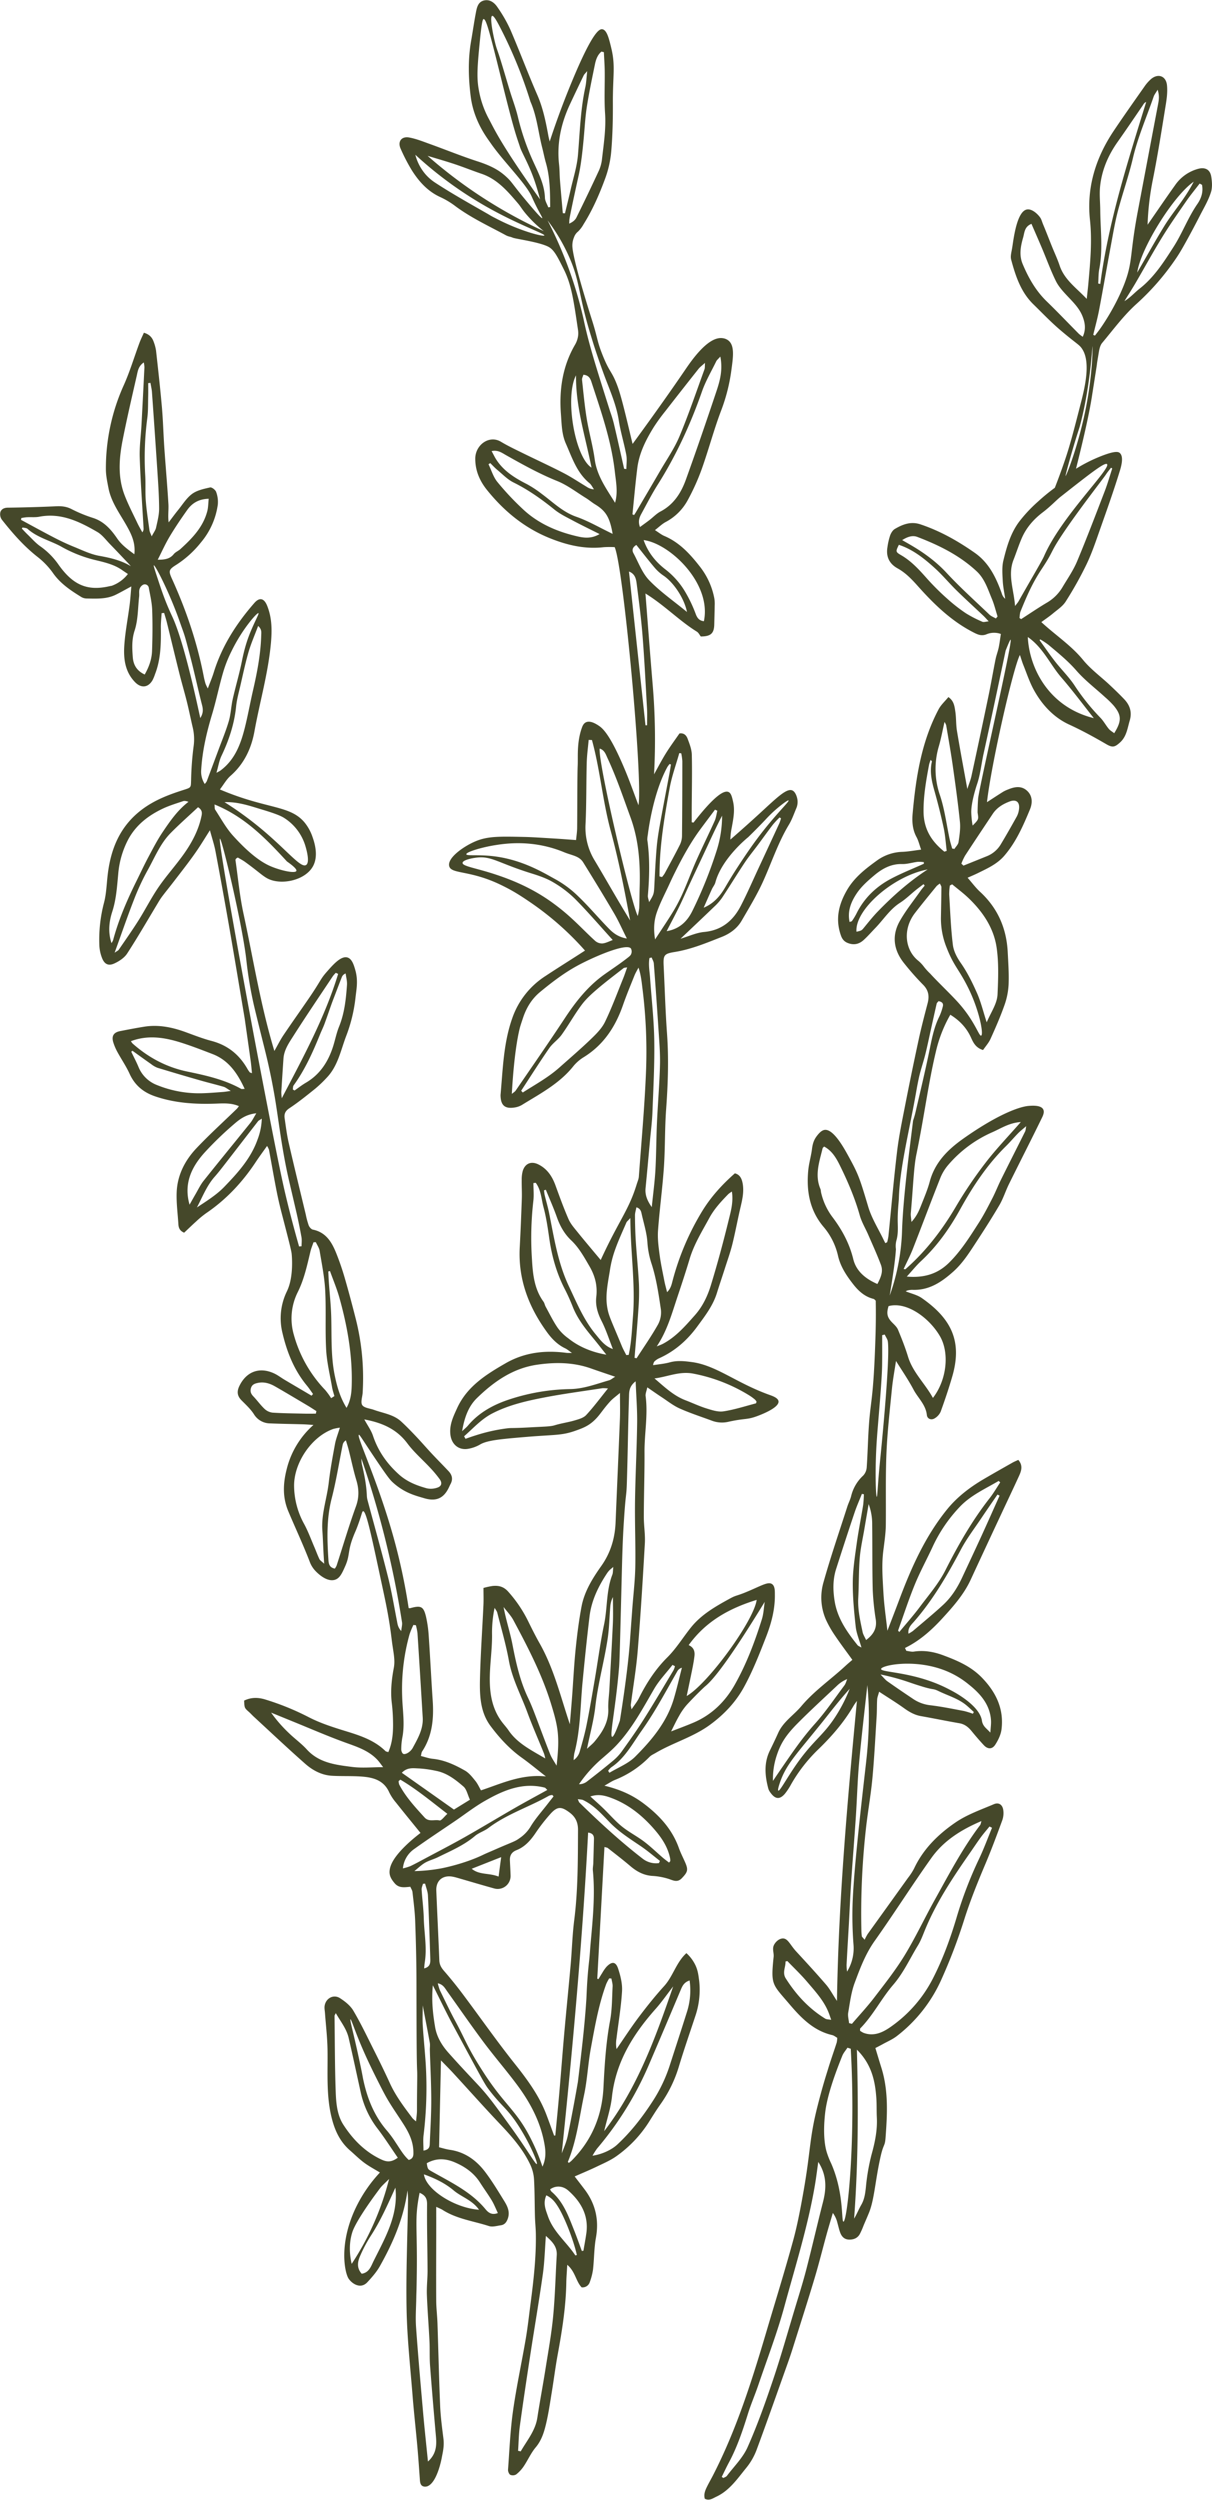 <svg xmlns="http://www.w3.org/2000/svg" width="1000" height="2062" viewBox="0 0 1000 2062">
  <g id="gentle-within-19" transform="translate(-1000 -469)">
    <rect id="Rectangle_1" data-name="Rectangle 1" width="1000" height="2062" transform="translate(1000 469)" fill="none"/>
    <g id="Group_3" data-name="Group 3">
      <g id="Group_1" data-name="Group 1">
        <path id="Path_1" data-name="Path 1" d="M1573.77,2089.88a31.883,31.883,0,0,0-7.43-9.93c-8.4,7.6-10.98,19.03-18.39,27.19s-14.31,16.8-20.94,25.6c-6.43,8.54-12.24,17.54-18.32,26.34a25.415,25.415,0,0,1-.04-8.74c1.6-12.97,3.8-25.9,4.58-38.91.37-6.18-1.25-12.75-3.23-18.72-1.96-5.91-5.2-6.1-9.63-1.45a32.731,32.731,0,0,0-3.48,5.02c-1.07,1.66-2.06,3.37-3.08,5.06-.34-.09-.68-.19-1.02-.28,1.97-36.1,3.94-72.19,5.93-108.66,1.41.42,2.24.45,2.76.86,6.25,4.92,12.56,9.76,18.62,14.91,5.23,4.45,10.83,7.53,17.87,8.07a54.818,54.818,0,0,1,14.21,2.64c3.88,1.4,6.98,2.81,10.39-.74,4.86-5.05,5.41-6.89,2.8-12.9-1.74-4-3.78-7.88-5.24-11.98-5.55-15.6-16.25-27.1-29.15-36.79-9.06-6.81-19.24-11.49-32.28-14.63,3.89-2.16,6.1-3.7,8.52-4.69a82.436,82.436,0,0,0,28.64-19.03c1.36-1.41,3.34-2.26,5.08-3.28,14.5-8.54,30.98-13.07,44.82-23.19,11.64-8.51,21.27-18.73,28.01-31.01,7.26-13.2,12.81-27.41,18.3-41.5,4.28-10.98,7.37-22.44,7.26-34.46-.03-3,.25-7.36-2.33-9.13-2.9-1.99-7.34.51-17.15,4.81-12.95,5.68-11.39,3.72-17.79,7.23-11.69,6.4-23.37,13.04-31.92,23.68-6.57,8.18-12.11,17.34-19.49,24.68-10.02,9.97-17.35,21.42-23.58,33.86-1.43,2.84-3.52,5.36-6.01,9.07-.38-2.35-.68-3.1-.59-3.79,1.93-14.96,4.51-29.86,5.73-44.88,2.39-29.37,4.19-58.8,5.86-88.22.42-7.39-.89-14.86-.86-22.29.05-17.71.68-35.42.58-53.12-.08-15.37,2.96-30.67.91-46.09-.26-1.96.75-4.1,1.39-7.19,4.7,3.22,8.22,5.72,11.84,8.08,4.92,3.23,9.61,7,14.93,9.37,8.65,3.86,17.71,6.77,26.61,10.08a23.481,23.481,0,0,0,13.59.85c13.46-2.97,14.87-1.56,22.66-4.3,2-.7,19.28-6.88,18.63-12.57-.32-2.82-4.93-4.4-7.5-5.32-27.41-9.82-43.85-24.39-64-27.05-6.17-.82-12.11-1.46-18.26.23-4.45,1.22-9.14,1.59-13.72,2.33.3-2.08.86-2.92,1.61-3.53a14.849,14.849,0,0,1,3.2-2.1c12.97-5.79,23.23-14.79,31.58-26.17,6.38-8.69,12.99-17.21,16.26-27.73,2.12-6.83,4.45-13.6,6.62-20.42,2.1-6.59,4.46-13.12,6.12-19.82,2.46-9.89,4.28-19.93,6.6-29.86,1.58-6.77,3.21-13.45,1.86-20.5-.78-4.08-2.43-7.11-6.38-8.11-10.58,9.33-19.62,19.27-26.82,30.96a215.948,215.948,0,0,0-24.44,57.11c-.88,3.25-1.41,6.74-4.68,9.95-.91-3.72-1.69-6.41-2.22-9.14-1.41-7.3-3.01-14.58-3.97-21.94-.86-6.54-1.75-13.24-1.27-19.77,1.26-17.39,3.65-34.7,4.84-52.1,1.08-15.85.68-31.81,1.83-47.66,1.53-21.01,2.25-41.95.73-63-1.33-18.42-1.84-36.9-2.75-55.35-.45-9.07.34-10.2,9.12-11.62,13.52-2.18,26.09-7.43,38.69-12.38,6.66-2.62,12.75-6.9,16.49-13.35,6.03-10.41,12.34-20.74,17.35-31.65,7.26-15.82,12.58-32.51,21.65-47.54,2.5-4.14,4.13-8.83,6.01-13.32a13.3,13.3,0,0,0,1.12-6.98c-.3-2.59-1.63-6.69-4.08-7.94-4.65-2.37-12.84,5.76-26.81,18.59-5.86,5.37-14.2,12.92-24.51,21.87a53.132,53.132,0,0,1,1.15-9.89c1.27-7.08,2.74-14.13,1.1-21.37-.91-4.04-1.63-6.98-3.69-7.96-3.44-1.63-10.99,2.08-28.96,25.19l-1.49-.27c0-3.71-.02-7.42,0-11.13.08-14.89.44-29.78.08-44.66-.11-4.44-1.89-8.94-3.49-13.2-.97-2.57-2.95-4.89-6.73-4.23-3.68,5.35-7.65,10.7-11.16,16.34-3.46,5.56-6.46,11.41-9.77,17.33a536.312,536.312,0,0,0-1.17-74.34c-2.06-24.41-3.89-48.84-5.94-74.8,15.87,9.8,27.85,22.47,42.44,31.5,1.4.87,2.21,2.68,3.23,3.96,8.28-.04,10.97-2.51,11.12-10.03.11-5.1.28-10.21.34-15.31a28.181,28.181,0,0,0-.29-6.1,60.571,60.571,0,0,0-11.47-25.62c-8.3-10.7-17.07-20.43-29.82-25.86-2.46-1.05-4.6-2.84-7.7-4.81,3.56-2.74,5.94-5.12,8.78-6.64a44.116,44.116,0,0,0,18.3-18.13,183.56,183.56,0,0,0,11.63-25.88c5.75-16.18,10.09-32.88,16.26-48.89a148.306,148.306,0,0,0,8.23-33.48c1.42-10.3,2.51-19.29-2.59-23.36a9.663,9.663,0,0,0-4.94-1.96c-11.96-1.52-25.73,18.79-30.93,26.41-10,14.64-23.69,34.2-43.19,60.85-.75-3.09-1.28-5.28-1.8-7.48-5.25-22.16-8.07-33.19-10.58-40.02-4.81-13.05-6.45-10.84-12.47-26.01-4.57-11.52-3.84-13.35-8.43-27.96-1.93-6.15-16.41-51.5-16.42-62.14a17.51,17.51,0,0,1,1.37-6.82,10.42,10.42,0,0,1,3.34-4.75,25.938,25.938,0,0,0,4.58-6.09c7.53-11.97,13.13-24.92,17.96-38.11a86.873,86.873,0,0,0,4.89-22.47c1.07-13,1.35-26.09,1.29-39.14-.11-22.78,2.24-30.71-1.27-45.32-1.91-7.97-3.63-15.12-7.41-15.72-2.26-.36-7.73,1.2-25.11,43.09-8.6,20.72-14.59,38.02-18.34,49.5-.57-2.42-.84-3.34-1.01-4.29-2.13-11.6-4.4-23.08-9.18-34.05-7.78-17.86-14.6-36.14-22.31-54.03a115.4,115.4,0,0,0-10.69-18.55c-2.46-3.64-6.31-6.59-11.12-5.37-5.03,1.27-5.84,6.11-6.66,10.38-1.44,7.56-2.5,15.18-3.83,22.76-2.69,15.32-2.3,30.71-.37,46.01,2.53,20.11,13.22,33.81,16.54,38.59,10.25,14.8,28.42,32.53,33.6,43.56.67,1.42,2.15,4.93,4.88,10.21,2.78,5.39,4.33,7.74,3.99,7.99-.69.52-8.27-8.46-11.98-12.87-12.46-14.8-12.65-16.54-17.19-20.78-5.02-4.69-10.86-8.86-24.09-13.15-13.4-4.35-26.47-9.68-39.73-14.46-5.51-1.99-11.04-4.21-16.76-5.26-6.45-1.18-9.75,3.42-7.04,9.32a150.405,150.405,0,0,0,9.2,17.74c5.82,9.19,12.94,17.16,23.13,21.93a66.623,66.623,0,0,1,11.94,6.99c12.96,9.83,27.64,16.63,41.84,24.28a13.684,13.684,0,0,0,4.24,1.63,23.573,23.573,0,0,1,2.23.78c2.57,1.02,21.39,3.47,29.11,7.37,4.76,2.4,7.46,7.81,12.87,18.64,6.33,12.67,8.07,25.13,11.75,50.01a18.051,18.051,0,0,1,.07,5.03,19.836,19.836,0,0,1-2.63,7.38c-10.28,17.72-13.07,37.15-11.52,57.22.62,8.08.61,16.34,4.04,24.1,5.17,11.71,9.05,24.08,19.48,32.67,1.58,1.3,2.5,3.39,3.73,5.11a11.692,11.692,0,0,1-6.04-2.11c-6.37-3.82-12.56-8-19.15-11.4-11.16-5.76-22.59-10.98-33.86-16.53-5.98-2.94-12.03-5.8-17.73-9.22-9.63-5.78-21.13,2.57-21.16,13.93-.02,10.15,3.81,18.61,9.84,26.07,14.04,17.38,30.86,31.22,51.9,39.64,14.28,5.72,28.75,9.11,44.21,7.34a78.47,78.47,0,0,1,9.07-.05c7.18,15.82,23.37,191.73,19.65,212.87-3.72-9.78-7.16-19.68-11.21-29.32-12.1-28.83-18.19-34.02-21.52-36.24-2.04-1.36-7.07-4.62-10.71-2.79-1.91.96-2.73,2.97-3.28,4.51-3.5,9.76-3.36,19.89-3.36,25.72,0,7.62-.13,2.75-.28,14.69-.17,14.08-.11,28.16-.25,42.24-.03,3.22-.56,6.43-.89,9.92-6.17-.44-11.49-.88-16.83-1.2-11.66-.7-19.12-1.23-26.06-1.38-20-.44-30.01-.66-40.05,3.59-10.02,4.24-23.32,13.69-21.75,20.42,1.6,6.87,16.9,3.1,42.61,15.53,9.52,4.6,15.84,8.56,25.3,15.06a242.58,242.58,0,0,1,44.15,39.14c-2.27,1.46-3.54,2.28-4.81,3.1-9.26,5.94-18.59,11.79-27.77,17.86a67.488,67.488,0,0,0-27.48,34.95c-7.21,20.47-7.69,41.75-9.6,62.9a11.3,11.3,0,0,0,.01,1.54c.37,7.32,3.61,10.14,10.95,9.16a16.908,16.908,0,0,0,6.52-2.11c15.21-9.39,31.21-17.71,42.67-32.16a34.372,34.372,0,0,1,8.74-7.49c16.26-10.14,25.94-25.06,32.11-42.77,2.86-8.2,6.2-16.23,9.43-24.3.92-2.29,2.24-4.42,3.37-6.63,2.12,6.14,2.63,12.15,3.38,18.12a415.97,415.97,0,0,1,2.76,69.11c-1.18,28.43-3.77,56.8-5.85,85.18-.15,2.03-1.02,3.88-1.84,6.53-6.05,19.67-13.19,27.86-26.03,54.55-.83,1.73-2.1,4.39-3.6,7.67-6.76-8.12-13.05-15.51-19.14-23.06-2.71-3.36-5.7-6.74-7.4-10.62-3.98-9.12-7.37-18.5-10.78-27.86-2.74-7.52-6.9-13.8-14.26-17.37-5.85-2.83-10.85-.68-12.75,5.47a27.353,27.353,0,0,0-.85,7.58c-.08,5.12.27,10.25.09,15.37-.46,13.32-.99,26.64-1.71,39.95-1.43,26.37,7.36,49.4,22.68,70.33,3.98,5.45,8.64,10.13,14.86,13.09,1.67.79,3.1,2.08,5.53,3.76a42.839,42.839,0,0,1-4.29-.02c-17.75-2.37-34.66-.54-50.55,8.61-16.18,9.32-31.74,19.12-39.9,36.96-3.19,6.98-6.55,13.89-5.52,22.05,1,7.94,6.94,12.94,14.86,11.45a29.762,29.762,0,0,0,9.34-3.36c5.75-3.56,16.61-4.58,38.16-6.39,23.77-2,29.22-1.03,40.72-5.1,5.5-1.95,10.02-3.6,14.66-7.68,5.45-4.79,7.06-8.74,13.93-16.37,2.21-2.46,5.01-4.39,8.21-7.14,0,8.11.22,14.77-.04,21.42-1.12,28.45-2.41,56.9-3.57,85.35-.53,13.06-4.07,25.01-11.71,35.82-7.28,10.29-14.04,21.07-16.4,33.67-2.17,11.58-3.66,23.31-4.85,35.04-1.32,13.01-1.95,26.08-2.92,39.12-.54,7.17-1.16,14.34-1.86,22.85-1.08-3.3-1.71-5.23-2.33-7.16-6.47-20.28-12.01-40.9-22.62-59.62-3.42-6.02-6.49-12.24-9.56-18.45a107.47,107.47,0,0,0-16.32-24.12c-3.81-4.27-7.91-5.19-12.87-4.72a62.93,62.93,0,0,0-7.56,1.64c0,4.98.18,9.54-.03,14.08-.91,19.46-2.26,38.91-2.8,58.38-.4,14.4-.44,29.26,8.67,41.43,7.32,9.79,15.66,18.9,25.79,26.15,6.5,4.65,12.65,9.79,19.88,15.42-20.15-2.09-36.44,5.79-53.58,11.49-1.29-2.23-2.62-5.31-4.65-7.83-2.54-3.14-5.21-6.59-8.61-8.51-8.24-4.67-16.85-8.72-26.56-9.69-3.19-.32-6.3-1.47-9.75-2.31.45-1.79.45-2.89.96-3.66,8.54-12.89,9.78-27.24,8.78-42.15-1.19-17.65-2.05-35.33-3.26-52.98a99.645,99.645,0,0,0-2.22-15.97c-2.06-8.7-4.19-9.65-13.14-7.15a3.432,3.432,0,0,1-1.21-.09,491.2,491.2,0,0,0-12.53-58.52c-12.98-46.57-30.67-83.43-28.57-84.39.6-.27,2.19,2.66,11.98,17.31,12.01,17.96,13.98,20.06,16.05,21.96,9.75,8.94,19.52,11.09,25.76,12.98,9.86,2.99,16.24.22,20.54-8.89.44-.93.85-1.87,1.34-2.78,2.13-3.94,1.3-7.47-1.62-10.57-4.56-4.85-9.26-9.56-13.81-14.42-4.37-4.67-8.53-9.52-12.93-14.16-4.03-4.26-8.11-8.49-12.43-12.45-6.31-5.79-14.79-6.79-22.45-9.57-3.33-1.21-8.01-1.52-9.61-3.9-1.54-2.29.09-6.72.32-10.21.05-.77.08-1.54.12-2.31a199.134,199.134,0,0,0-5.99-59.36c-2.84-11.17-5.81-22.31-9.02-33.38-1.92-6.61-4.16-13.15-6.7-19.54-3.69-9.27-8.4-17.7-19.51-19.96-1.36-.28-2.87-2.11-3.44-3.56a66.646,66.646,0,0,1-2.39-8.9c-4.72-19.66-9.54-39.31-14.06-59.02-1.54-6.69-2.38-13.55-3.38-20.36-.51-3.5.47-5.99,3.91-8.27,7.46-4.94,14.46-10.61,21.45-16.23a100.192,100.192,0,0,0,9.42-9.02c9.06-9.46,11.45-22.19,15.8-33.81a126.542,126.542,0,0,0,7.86-31.88c.63-6.38,2.44-13.92-.08-22.83-1.14-4.01-2.65-9.38-6.47-10.55-5.35-1.65-11.98,5.93-17.33,12.04-5.37,6.13-4.66,7.16-14.61,21.67-6.95,10.14-14.08,20.16-20.95,30.36-2.58,3.84-4.64,8.03-7.47,13.02-11.51-38.06-17.42-76.06-25.53-113.55-3.13-14.48-4.46-29.34-6.59-44.04-.03-.21.18-.47.31-.68a2.317,2.317,0,0,1,.47-.6,10.239,10.239,0,0,1,1.2-.68c1.87,1.13,4.12,2.27,6.14,3.74,10.67,7.75,13.64,10.89,17.85,13.27,11,6.23,31.65,2.13,38.11-10.01,4.79-8.99.75-20.44-.52-24.06a38.414,38.414,0,0,0-6.19-11.45c-11.77-14.59-30.09-11.26-66.86-26.25-1.45-.59-2.62-1.09-3.34-1.39,3.18-4.15,5.45-8.34,8.81-11.28,11.21-9.81,17.16-22.6,19.7-36.63,4.38-24.19,11.3-47.89,13.57-72.51.98-10.67.98-20.92-3.04-31.01-2.51-6.3-6.26-7.36-10.64-2.35-14.83,16.96-26.81,35.61-33.5,57.35-1.26,4.09-2.96,8.03-4.86,13.13a35.331,35.331,0,0,1-1.89-3.91c-.58-1.97-1.08-3.96-1.47-5.97-5.36-27.86-14.41-54.52-26.11-80.31-3.02-6.67-2.99-7.78,3.47-11.82a83.492,83.492,0,0,0,20.37-18.5,61.329,61.329,0,0,0,13.87-31.17,23.662,23.662,0,0,0-1.38-10.44c-.59-1.69-3.6-4.01-4.98-3.69-5.13,1.16-10.75,2.32-14.84,5.32-4.6,3.38-7.81,8.69-11.51,13.25-2.71,3.34-5.24,6.83-7.86,10.25-.7-5.51.1-10.34-.18-15.1-.93-15.61-2.33-31.19-3.4-46.79-.75-10.99-1.01-22.01-1.96-32.97-1.36-15.57-3.11-31.1-4.83-46.64a34.849,34.849,0,0,0-1.97-7.43c-1.23-3.55-3.5-6.16-8.08-7.49-1.24,2.81-2.58,5.47-3.61,8.24-4.38,11.78-7.97,23.92-13.13,35.34a166.373,166.373,0,0,0-14.62,68.68c-.02,5.32,1.12,10.69,2.15,15.96,2.26,11.62,9.36,20.97,14.99,30.99,3.95,7.03,7.44,14.13,6.35,23.49-5.74-4.2-10.56-7.74-14.15-12.99-5.08-7.43-10.89-14.1-20.09-17a115.06,115.06,0,0,1-17.73-7.32c-4.13-2.11-8.14-2.45-12.6-2.25q-19.95.9-39.93,1.15c-3.1.04-5.28,1.32-6.04,3.67a7.7,7.7,0,0,0,1.16,6.15c8.91,11.29,18.33,22.08,29.79,31.01a63.163,63.163,0,0,1,12.59,13.27c6.13,8.67,14.59,14.25,23.32,19.64a8.942,8.942,0,0,0,4.4,1.18c8.2.13,16.5.62,24.16-3.21,4.06-2.03,8.02-4.28,12.63-6.76-.48,5.37-.78,10.4-1.42,15.38-1.41,10.93-3.57,21.8-4.34,32.77-.78,11.1.34,22.07,8.81,30.8,4.98,5.13,10.79,4.66,14.43-1.57a33.964,33.964,0,0,0,2.06-4.97c4.9-12.49,4.96-25.57,4.82-38.7-.04-3.88.41-7.77.64-11.65l2.06-.21c.75,2.59,1.58,5.15,2.23,7.76,3.5,14.18,6.89,28.39,10.44,42.55,1.93,7.7,4.2,15.32,6.11,23.02,1.73,6.97,3.14,14.01,4.78,21a42.121,42.121,0,0,1,.73,15.96,255.377,255.377,0,0,0-2.04,27.53c-.21,6.16.14,6.16-5.71,8.02-12.49,3.97-24.57,8.48-35.24,16.64-17.83,13.63-25.36,32.2-27.87,53.58-.9,7.62-1.08,15.44-2.99,22.82a119.673,119.673,0,0,0-3.87,35.79,32.622,32.622,0,0,0,2.09,9.69c1.94,5.24,5.17,7.08,10.18,4.81,4.02-1.82,8.34-4.66,10.67-8.25,8.91-13.71,17.07-27.92,25.52-41.93a55.811,55.811,0,0,1,3.33-5.1c2.77-3.67,5.68-7.24,8.49-10.88,4.21-5.45,8.44-10.9,12.58-16.41,2.9-3.87,5.77-7.79,8.46-11.81,3.07-4.58,5.93-9.29,9.89-15.52,1.87,6.93,3.57,11.95,4.55,17.12q5.775,30.585,11.13,61.25c4.39,25.25,8.57,50.54,12.83,75.81.09.51.16,1.01.24,1.52,1.65,11.67,3.33,23.33,4.94,35.01.42,3.06.65,6.15,1.01,9.65-1.3-.47-1.62-.48-1.75-.65a20.059,20.059,0,0,1-1.76-2.46c-6.7-12.01-16.43-19.97-29.92-23.51-7.15-1.88-14.09-4.6-21.05-7.15-11.22-4.12-22.65-6.49-34.62-4.54-6.56,1.06-13.1,2.31-19.62,3.59-5.47,1.07-7.33,4.11-5.67,9.42a43.743,43.743,0,0,0,3.31,7.75c3.31,6.07,7.26,11.82,10.12,18.09,4.36,9.52,11.31,15.27,21.2,18.63,16.35,5.55,33.08,6.55,50.06,5.94,6.33-.23,12.64-.64,18.91,2.07a20.539,20.539,0,0,1-1.6,2.1c-11.19,10.87-22.79,21.37-33.5,32.7-9.53,10.09-15.75,22.33-16.25,36.48-.31,8.68.89,17.41,1.42,26.11.18,2.94,1.05,5.45,4.76,7,3.25-3.05,6.51-6.23,9.89-9.27a78.593,78.593,0,0,1,8.24-6.81c16.58-11.26,29.97-25.58,40.98-42.24,2.85-4.31,5.94-8.46,9.3-13.23a18.045,18.045,0,0,1,1.58,3.13c2.16,11.59,4.13,23.22,6.43,34.78,1.9,9.53,3.75,16.41,4.92,20.92,4.68,18.08,7.01,27.12,7.33,29.85,0,0,2.14,18.45-3.7,30.81-.05.11-.16.35-.33.7a50.63,50.63,0,0,0-3.59,33.8c3.66,15.79,9.59,30.82,20.14,43.58,1.85,2.23,3.44,4.68,5.14,7.02-.41.46-.81.93-1.22,1.39-7.41-4.37-14.83-8.72-22.23-13.11-2.86-1.7-5.52-3.78-8.51-5.19-12.14-5.71-23.01-1.65-28.79,10.26-2.21,4.54-1.87,8.22,1.73,11.85s7.47,7.2,10.23,11.44a15.734,15.734,0,0,0,13.42,7.61c8.97.38,17.95.48,26.93.75,2.94.09,5.88.34,8.82.51a71.472,71.472,0,0,0-22.15,36.68c-3.04,12-3.38,23.23,1.37,34.54,5.85,13.91,12.29,27.59,17.7,41.67a21.867,21.867,0,0,0,4.86,7.72c.79.8,8.72,9.25,15.82,7.14,4.15-1.23,6.03-5.48,8.6-11.31,3.99-9.02,1.91-11.86,6.33-23.52,1.85-4.89,1.88-4.26,3.84-9.5,3.66-9.81,3.6-12.15,4.59-12.25,2.74-.28,7.73,24.44,15.53,60.75,3.16,14.72,5.88,27.11,7.96,44.49,1.34,11.22,3.16,16.96,1.79,24.15-1.82,9.59-2.8,19.29-1.6,29.1.53,4.33.81,8.7.94,13.06.27,9.19.01,18.34-3.84,27.16-1.02-.37-1.9-.43-2.37-.89-8.95-8.74-20.25-12.58-31.89-16.16-10.76-3.31-21.7-6.73-31.63-11.89a214.922,214.922,0,0,0-35.48-14.43c-6.15-1.92-11.91-1.89-17.59.87.26,6.09.28,6.07,4,9.39,1.34,1.19,2.54,2.55,3.86,3.77,14.14,13.02,28.12,26.24,42.54,38.95,6.18,5.44,13.57,9.4,22.1,9.89,8.19.46,16.43.05,24.6.66,9.47.7,18.21,3.08,22.62,13.04a40.053,40.053,0,0,0,5.5,8.33c6.64,8.38,13.43,16.65,20.31,25.13-2.48,1.87-18.17,13.84-23.54,24.66-2.43,4.89-2.07,8.17-1.9,9.21.39,2.49,1.73,4.84,4.14,7.66,3.57,4.17,8.18,3.3,12.89,2.85.68,1.61,1.62,2.96,1.78,4.39.87,7.89,1.93,15.78,2.22,23.7.61,16.91,1.05,33.82,1.07,50.74.07,42.78.11,64.17.57,73.22.22,4.27-.2,16.29-.15,32.35.01,2.73-.44,5.46-.75,9.11a23.789,23.789,0,0,1-2.9-2.56c-6.94-9.22-13.91-18.39-18.74-29-4.14-9.09-8.56-18.07-13.04-27-5.52-11-10.81-22.14-17.05-32.72-2.47-4.19-6.84-7.64-11.04-10.35-5.29-3.4-11.63,0-12.66,6.23-.33,1.96.13,4.07.28,6.1.72,9.97,1.92,19.93,2.09,29.91.34,19.7-1.36,39.43,4.06,58.88,2.72,9.78,7.05,18.03,14.66,24.63,3.87,3.36,7.52,7.02,11.63,10.06,4.04,2.98,8.54,5.34,12.88,8a116.106,116.106,0,0,0-18.8,26.83c-15.69,31.08-10.22,55.9-7.05,60.68a14.659,14.659,0,0,0,5.07,4.61c4.18,2.17,7.72,1.29,10.47-1.68,3.8-4.1,7.59-8.43,10.31-13.26,10.97-19.49,19.74-39.86,22.74-62.39a70.364,70.364,0,0,1,.42,10.02c-.46,29.49-1.73,58.99-1.15,88.46.46,23.56,3.06,47.08,4.92,70.6,1.11,14.06,2.7,28.08,3.96,42.13.78,8.68,1.37,17.38,1.99,26.07.22,3.13.16,6.8,4.22,7.04a5.7,5.7,0,0,0,2.41-.46c8.02-3.49,11.54-23.51,11.54-23.51.67-3.8,2.17-9.12,1.35-15.72-1.11-8.89-2.31-17.8-2.69-26.73-.97-22.81-1.46-45.64-2.22-68.46-.21-6.14-.99-12.27-1.03-18.41-.12-18.71-.01-37.42.01-56.13.01-6.8,0-13.6,0-21.39,2.53,1.21,3.94,1.72,5.17,2.5,11.7,7.52,25.47,9.2,38.33,13.37,2.91.94,6.57-.18,9.84-.65,3.09-.45,4.67-2.53,5.72-5.51,1.95-5.56-.28-10.17-2.98-14.54-4.99-8.08-9.9-16.25-15.61-23.81-7.3-9.68-16.71-16.56-29.18-18.38-3.18-.46-6.28-1.46-8.94-2.09.52-23.83,1.01-46.73,1.55-71.67,4.24,4.39,7.26,7.38,10.13,10.5,12.85,13.98,25.48,28.16,38.53,41.93,9.92,10.47,19.4,21.2,25.42,34.44a33.287,33.287,0,0,1,2.73,11.74c.54,9.93.45,19.9.72,29.85.13,4.86.66,9.71.75,14.57.33,19.29-1.86,38.4-4.35,57.48-1.26,9.66-2.31,19.36-3.94,28.96-3.41,19.95-7.73,39.76-10.56,59.79-2.25,15.96-2.91,32.16-4.09,48.26-.11,1.45.76,3.7,1.88,4.31a5.381,5.381,0,0,0,4.86-.34,29.322,29.322,0,0,0,6.23-6.73c3.43-5.11,5.94-10.93,9.86-15.59,4.88-5.8,6.93-12.58,8.57-19.5,2.06-8.71,3.32-17.62,4.77-26.47,1.66-10.12,2.92-20.31,4.78-30.4,3.63-19.71,6.78-39.45,7.13-59.54.08-4.48.47-8.95.78-14.65,6.68,5.63,7.13,13.67,11.87,18.58a6.244,6.244,0,0,0,6.79-4.53,48.755,48.755,0,0,0,2.62-10.31c.96-8.66.84-17.49,2.38-26.03,2.67-14.81-.34-27.94-9.31-39.85-2.56-3.4-5.17-6.75-8.23-10.74,6.57-2.91,12.62-5.4,18.49-8.23,5.51-2.65,11.26-5.1,16.17-8.64a100.28,100.28,0,0,0,26.38-27.69c3.15-4.98,6.24-10.02,9.64-14.82a105.824,105.824,0,0,0,15.19-30.93c4.21-14,9.02-27.82,13.6-41.72a67.289,67.289,0,0,0,3.27-29.29C1576.35,2099.2,1576.08,2094.76,1573.77,2089.88Zm-2.08-487.97a136.423,136.423,0,0,1,46.89,18.26,39.2,39.2,0,0,1,4.32,3.2,8.939,8.939,0,0,1,1.34,1.75c-.23.55-.33,1.32-.61,1.39-8.88,2.32-17.69,5.21-26.72,6.57-4.51.68-9.57-1.03-14.14-2.45-5.85-1.82-11.42-4.49-17.16-6.68-9.97-3.81-17.44-11.1-25.6-18.02C1550.78,1604.58,1560.52,1599.87,1571.69,1601.91Zm-235.58,57.6c5.46,7.33,12.58,13.42,18.85,20.17a94.653,94.653,0,0,1,7.83,9.38c2.32,3.25,1.48,5.97-2.3,7.06a16,16,0,0,1-8.24.47c-8.38-2.31-16.36-5.38-23.1-11.46-9.87-8.91-17.17-19.22-21.4-31.9-1.5-4.49-4.45-8.49-7.16-13.49C1315.05,1642.43,1327.19,1647.54,1336.11,1659.51ZM1092.42,952.08a12.44,12.44,0,0,1-1.5.3c-18.45,4.37-30.42-.48-42.55-17.55a61.071,61.071,0,0,0-15.01-15.16c-3.94-2.74-7.17-6.52-10.68-9.88-1.61-1.54-3.1-3.2-4.64-4.8.2-.31.39-.62.59-.94,1.39.37,3.15.31,4.11,1.16,7.84,7.01,18.04,9.48,27.04,14.22a108.752,108.752,0,0,0,29.76,11.73c7.49,1.81,14.92,3.59,21.34,8.14,1.44,1.02,2.93,1.97,4.65,3.13A29.528,29.528,0,0,1,1092.42,952.08Zm-10.65-24.65c-7.16-1.3-13.99-4.68-20.83-7.45-5.45-2.21-10.8-4.72-16.03-7.43-9.26-4.8-18.39-9.84-27.58-14.78.11-.52.22-1.03.34-1.55,1.57-.21,3.13-.53,4.7-.61,3.33-.17,6.75.22,9.98-.4,18.02-3.48,33.19,4.03,47.93,12.55,4.06,2.35,7.07,6.55,10.45,10.02,5.15,5.29,10.19,10.67,15.28,16.02.68.72,1.32,1.47,1.97,2.21C1099.69,931.03,1090.94,929.09,1081.77,927.43Zm190.49,589.93c2.62,7.34,5.69,14.56,7.78,22.04,6.63,23.74,10.89,47.87,10.14,72.66-.18,6.12-.9,12.11-4.26,18.15-5.13-8.32-7.6-16.76-9.53-25.78-3.48-16.24-2.67-32.54-3.08-48.87-.25-9.95-1.35-19.88-2.04-29.82-.19-2.68-.26-5.37-.39-8.06C1271.33,1517.57,1271.79,1517.47,1272.26,1517.36Zm12.93-245.43c.4,3.13,1.31,6.29,1.1,9.37-.82,11.76-2.05,23.45-6.57,34.57-2.11,5.2-3.17,10.81-4.88,16.19-4.01,12.61-10.8,23.14-22.54,30.02-3.23,1.89-6.2,4.24-9.29,6.38-.47-.29-.95-.59-1.42-.88.21-1.13.07-2.52.68-3.36,9.4-12.96,15.86-27.44,21.84-42.17,1.15-2.85,2.54-5.6,3.61-8.48,2.03-5.47,3.88-11.01,5.85-16.51.95-2.65,1.99-5.26,2.99-7.89,1.82-4.75,3.61-9.52,5.47-14.25A5.235,5.235,0,0,1,1285.19,1271.93Zm-53.09,97.8q.84-13.785,1.78-27.57c.49-7.25,4.6-13.07,8.26-18.82,10.56-16.58,21.61-32.84,32.5-49.21a26.452,26.452,0,0,1,2.45-2.76c.63.3,1.27.61,1.9.91-10.86,35.65-28.53,68.26-46.5,102.55A49.491,49.491,0,0,1,1232.1,1369.73Zm-15.16-232.77c12.01,3.6,15.74,5.5,17.9,6.93a41.509,41.509,0,0,1,16.77,21.72c.6,1.88,4.64,14.63.89,16.87-4.47,2.67-15.57-12.17-37.65-30.44a282.042,282.042,0,0,0-29.6-21.43C1196.55,1130.2,1206.71,1133.89,1216.94,1136.96ZM1215.53,993c-.43,15.46-3.34,30.53-6.8,45.54-2.3,9.98-4.1,20.09-6.56,30.03-3.43,13.83-8.21,27.02-20.31,36-.58.43-1.26.73-3.27,1.86,1.57-5.45,2.25-10.02,4.15-14,6.19-12.96,10.6-26.32,12.07-40.7.59-5.83,2.22-11.56,3.54-17.3,2.13-9.22,4.07-18.51,6.7-27.59,2.05-7.04,5.04-13.8,7.94-21.57C1216.14,988.13,1215.6,990.63,1215.53,993Zm-75.52-81.48c4.47-7.47,9.36-14.69,14.39-21.79,4-5.65,9.43-9.12,17.8-9.35-.4,3.75-.36,7-1.13,10.05-3.39,13.29-12.53,22.62-22.25,31.47-1.69,1.54-4.08,2.43-5.48,4.17-3.31,4.1-7.65,4.57-13.2,4.6C1133.58,923.92,1136.43,917.5,1140.01,911.52Zm-18.5-97.45c.81-6.06.59-12.27.76-18.41.09-3.55.02-7.1.02-10.66.62-.07,1.23-.15,1.85-.22.42,2.57,1.05,5.12,1.24,7.7q2.25,31.455,4.33,62.92c.71,10.99,1.52,21.99,1.58,32.99.03,5.3-1.39,10.64-2.54,15.88-.45,2.07-1.93,3.91-3.59,7.12-.98-2.57-1.64-3.65-1.8-4.81-1.11-8.1-2.4-16.19-3.05-24.33-.55-6.86-.07-13.79-.45-20.66A249.191,249.191,0,0,1,1121.51,814.07Zm-18.74,63.29c-5.71-14.9-4.54-30.31-1.55-45.51,3.51-17.8,7.64-35.48,11.66-53.17.82-3.62,1.25-7.65,5.76-10.74a25.667,25.667,0,0,1,.53,3.95q-1.17,23.79-2.43,47.57c-.48,8.94-1.76,17.91-1.46,26.82.65,19.47,2.08,38.92,3.17,58.37a4.691,4.691,0,0,1-1.02,3.41c-1.38-2.56-2.88-5.07-4.12-7.7C1109.71,892.73,1105.78,885.22,1102.77,877.36Zm22.68,128.52c-.24,6.64-2.33,12.95-6.06,19.46-6.85-3.17-9.41-8.34-9.84-14.43-.52-7.28-.93-14.3,1.53-21.84,2.88-8.81,2.67-18.64,3.72-28.04.23-2.03-.23-4.2.32-6.1a6.145,6.145,0,0,1,3.02-3.67,3.327,3.327,0,0,1,4.65,2.7c1.12,6.02,2.55,12.07,2.77,18.15C1125.96,983.35,1125.85,994.63,1125.45,1005.88Zm16.72-28.23c-5.97-12.88-8.34-20.06-13.06-34.4-2.39-7.23-2.38-7.92-2.22-7.99,1.01-.43,12.71,21.66,21.66,47.23,4.14,11.84,3.17,7.9,8.58,28.64,3.42,13.12,6.23,26.4,9.61,39.54.95,3.69.92,6.83-1.49,10.59C1154.31,1010.31,1147.02,988.1,1142.17,977.65Zm-48.82,266.69a12.018,12.018,0,0,1-1.36,2.54c-2.98-9-2.01-17.77.64-25.96,3.3-10.18,3.92-20.55,4.91-30.98a74.079,74.079,0,0,1,8.26-28.58c6.47-12,16.7-19.83,28.7-25.48,5.3-2.49,10.98-4.19,16.55-6.07,1.25-.42,2.75-.06,4.47.52-9.02,6.92-15.25,15.97-21.35,25.03-4.41,6.54-8.04,13.62-11.76,20.59-3.48,6.54-6.61,13.27-9.9,19.91C1104.79,1211.5,1097.89,1227.45,1093.35,1244.34Zm72.74-101.54c-2.43,11.2-7.77,21.14-14.25,30.35-6.62,9.4-14.43,17.97-20.94,27.44-6.06,8.83-10.91,18.49-16.63,27.57-5.18,8.22-10.8,16.17-16.29,24.19-.47.69-1.43,1.06-3.41,2.46,5.61-15.47,10.45-29.6,15.87-43.5a193.4,193.4,0,0,1,11.21-24.23c5.94-10.61,10.49-22.22,19.21-31.05,7.26-7.34,15.02-14.19,22.54-21.23C1167.33,1137.28,1166.69,1140.05,1166.09,1142.8Zm4.49-29.38a12.447,12.447,0,0,1-1.65,2.21,18.666,18.666,0,0,1-2.91-11.83c.94-15.69,4.51-30.84,9.03-45.86,3.38-11.24,5.68-22.8,8.97-34.08a105.584,105.584,0,0,1,7.02-17.79c8.82-18.2,21.16-32.06,22.22-31.35.38.25-.68,2.36-1.85,4.88-4.68,10.09-8.45,17.96-11.82,34.71-2.12,10.54-5.22,20.87-7.58,31.36-1.34,5.97-1.51,12.24-3.22,18.08-2.36,8.08-5.64,15.89-8.56,23.8Q1175.43,1100.495,1170.58,1113.42Zm6.95,23.4c-.57-.87-.32-2.29-.54-4.3,24.96,10.16,42.44,28.17,59.76,47.01,3.89,2.73,8.45,6.3,7.76,7.84-.96,2.14-11.91-.05-20.64-3.65-6.83-2.81-16.66-8.92-31.6-25.43C1186.49,1151.91,1182.3,1144.08,1177.53,1136.82Zm6.43,232.83c-5.37.39-10.73.85-16.11,1.03a92.568,92.568,0,0,1-38.32-6.72,26.774,26.774,0,0,1-15.12-14.6c-1.81-4.39-4.06-8.6-6.11-12.89.32-.27.65-.54.97-.81,5.12,3.67,10.22,7.37,15.38,10.98a19.986,19.986,0,0,0,5.28,3.07q17.64,5.385,35.37,10.44c6.39,1.84,12.86,3.38,19.24,5.24,1.58.46,2.95,1.68,5.88,3.43C1187.2,1369.24,1185.59,1369.53,1183.96,1369.65Zm-29.35-16.81c-17.13-3.55-32.15-11.55-45.23-23.17a11.237,11.237,0,0,1-1.36-1.9c14.06-5.32,27.77-3.1,41.28,1.16,8.78,2.77,17.37,6.13,25.98,9.43,13.37,5.12,20.62,15.86,26.6,28.77-1.58,0-2.39.25-2.91-.04C1185.13,1359.39,1169.94,1356.01,1154.61,1352.84Zm6.64,101.23c-1.65,2.83-3.23,5.7-4.84,8.55-4.99-17.29,1.6-31.08,12.48-43.08a283.026,283.026,0,0,1,24.36-23.5c4.65-4.03,9.87-7.94,18.23-8.8-2.06,3.36-3.21,5.79-4.84,7.83-12.85,15.97-25.87,31.81-38.64,47.85C1165.32,1446.29,1163.44,1450.32,1161.25,1454.07Zm51.27-45.23c-5.57,15.72-16.36,27.53-27.43,39.02-6.46,6.7-14.62,11.75-22.62,17.05,4.6-8.69,8.07-17.88,14.65-25.33,3.04-3.44,5.85-7.09,8.67-10.72,9.07-11.69,18.08-23.42,27.15-35.1.43-.55,1.19-.84,3.06-2.11A52.341,52.341,0,0,1,1212.52,1408.84Zm24.07,49.76c-3.2-13.19-6.56-28.22-20.93-103.02-1.89-9.84-2.84-14.76-3.71-19.37-9.24-48.65-32.48-175.08-30.47-175.48,1.52-.3,18.46,70.48,21.75,99.87a327.974,327.974,0,0,0,5.61,34.59c.56,2.6,1.39,6.08,3.09,13.03,5.7,23.41,7.63,30.02,10.61,43.95.55,2.56,1.03,4.93,1.47,7.1,0,0,1.21,6.09,2.3,12.29,3.65,20.84,5.87,44.28,12.4,72.26q2.88,12.33,5.74,24.66,2.4,10.425,4.29,20.96c.43,2.41.07,4.97.07,7.46-.68.07-1.36.13-2.04.2C1242.04,1480.56,1238.66,1467.15,1236.59,1458.6Zm5.86,111.36a48.509,48.509,0,0,1,3.22-35.21c5.32-10.66,7.76-22.18,10.49-33.63.61-2.55,1.66-4.99,2.51-7.49.64-.03,1.27-.07,1.91-.1,1.08,2.38,2.74,4.67,3.15,7.16,1.79,10.84,4,21.69,4.58,32.62.86,16.32-.11,32.74.8,49.06.58,10.38,3.13,20.66,4.9,30.96.42,2.43,1.25,4.78,1.89,7.17-.89.57-1.78,1.15-2.67,1.72a62.279,62.279,0,0,0-4.9-6.73A106.423,106.423,0,0,1,1242.45,1569.96Zm8.42,65.01c-8.68-.2-17.37-.26-26.03-.83a11.594,11.594,0,0,1-6.6-3.12c-3.33-3.14-6.01-6.97-9.19-10.28-1.98-2.06-2.83-4.08-1.97-6.9.91-2.99,3.29-3.74,5.85-4.25,5.07-1.01,9.73.46,14.02,2.92,9.09,5.21,18.07,10.59,27.08,15.94,2.38,1.42,4.69,2.96,7.03,4.44-.16.7-.32,1.39-.48,2.09C1257.35,1634.98,1254.11,1635.04,1250.87,1634.97Zm12.68,119.99c-1.55-3.22-2.75-6.6-4.16-9.88-2.73-6.34-5.09-12.87-8.36-18.92a66.247,66.247,0,0,1-8.38-31.52c-.17-19.23,14.56-40.92,32.51-47.1a49.711,49.711,0,0,1,5.26-1.02c-1.62,5.35-3.26,9.37-4.03,13.55-1.95,10.55-3.91,21.12-5.14,31.76-1.52,13.19-6.23,25.95-5.28,39.47.43,6.12.63,12.26.95,18.38.13,2.49.3,4.99.55,9.09C1265.37,1756.77,1264.08,1756.05,1263.55,1754.96Zm30.13-43.47c-5.84,16.1-10.68,32.56-15.97,48.86a15.339,15.339,0,0,1-1.44,2.45c-4.88-.96-5.12-4.46-5.32-7.73-1.08-16.82-1.58-33.5,2.71-50.16,3.76-14.59,6.1-29.54,9.1-44.32a5.5,5.5,0,0,1,2.64-3.58c.81,2.75,1.7,5.47,2.4,8.25,2.08,8.18,3.77,16.48,6.2,24.56C1296.22,1697.2,1296.4,1703.99,1293.68,1711.49Zm-3.01,214.89c-13.52-1.73-27.32-3.24-37.49-14.4-4.46-4.89-9.94-8.83-14.72-13.45a113.553,113.553,0,0,1-14.77-16.96q8.7,3.555,17.4,7.1c14.67,5.95,29.2,12.3,44.08,17.69,9.47,3.43,18.93,6.47,26.07,14,1.64,1.73,2.98,3.76,4.89,6.2C1306.81,1926.56,1298.62,1927.4,1290.67,1926.38Zm250.5,199.31c4.73-5.33,8.8-11.25,14.27-18.31-14.79,42.83-29.52,83.66-56.95,119.43,2.34-10.01,5.4-18.97,6.4-28.15C1508.01,2169.74,1522.45,2146.75,1541.17,2125.69Zm2.5-119.99a17.95,17.95,0,0,1-13.47-3.7c-18.43-14.23-35.52-29.97-52.14-46.24-.49-.48-.64-1.31-1.35-2.83,1.93.32,3.34.24,4.45.78,8.73,4.2,15.14,11.31,21.65,18.11,7.71,8.06,16.98,13.86,26.07,20.03,5.42,3.68,10.41,7.99,15.59,12.02C1544.21,2004.47,1543.94,2005.09,1543.67,2005.7Zm-54.5,6.14c1.95,20.25-.09,40.37-1.91,60.5-.41,4.57-.63,9.15-1.15,13.71-1.88,16.31-2.06,28.14-2.32,32.04-1.47,22.44-3.91,42.63-6.97,68.03,0,0-3.61,21.19-8.4,44.52-1.02,4.94-3.08,9.67-4.93,14.42,9.14-87.97,17.13-175.99,21.76-264.55,3.66.49,4.9,2.32,4.82,5.28-.18,6.64-.34,13.28-.55,19.92C1489.46,2007.75,1488.97,2009.82,1489.17,2011.84Zm15.8-59.67c13.42,5.12,24.33,13.79,33.83,24.45,6.56,7.37,12.1,15.22,14.09,25.11a10.554,10.554,0,0,1,.14,2.25c0,.2-.3.4-1.02,1.29-1.67-1.31-3.42-2.57-5.05-3.97-5.18-4.45-10.09-9.24-15.52-13.35-5.91-4.46-12.62-7.87-18.36-12.51-5.5-4.45-10.15-9.94-15.26-14.88-3.26-3.15-6.67-6.14-10.71-9.84C1493.99,1948.42,1499.59,1950.12,1504.97,1952.17Zm123.65-147.65c-5.82,18.58-12.67,36.79-22.26,53.81-8,14.2-19.19,25.15-34.38,31.58-6.26,2.65-12.64,4.98-18.27,7.18,1.99-3.91,4.12-8.52,6.65-12.9a51.14,51.14,0,0,1,6.55-9.31c7.55-8.16,13.84-14.13,15.12-15.18,6.45-5.27,19.57-21.39,48.93-69.5C1630.22,1794.98,1630.05,1799.95,1628.62,1804.52Zm-60.4,21.37c14.27-19.85,33.81-30.44,56.1-37.31-2.22,16.92-39.7,68.73-57.74,79.31,1.7-8.15,3.28-15.55,4.76-22.97.65-3.25,1.22-6.52,1.62-9.81C1573.42,1831.34,1572.7,1827.94,1568.22,1825.89Zm-5.6,18.66c-2.18,8.44-4.12,16.95-6.58,25.32-5.66,19.3-18.24,34.31-32,48.08-5.74,5.74-14.06,8.9-21.21,13.24-.36-.54-.71-1.09-1.07-1.63a14.936,14.936,0,0,1,2.51-2.83c11.24-7.49,17.37-19.24,24.85-29.83,4.57-6.47,8.86-13.16,12.9-19.96,5.73-9.65,11.12-19.5,16.69-29.24A6.135,6.135,0,0,1,1562.62,1844.55Zm-22.94,17.53c4.15-7.15,10.07-13.27,15.19-19.86.67.35,1.34.71,2.02,1.06a17.305,17.305,0,0,1-1.19,3.33c-8.15,13.57-16.17,27.23-24.62,40.61-5.72,9.06-11.95,17.81-18.19,26.53a42.53,42.53,0,0,1-7.34,7.71c-7.07,5.89-14.3,11.59-21.59,17.2a10.929,10.929,0,0,1-6.24,1.98,109.135,109.135,0,0,1,17.47-19.88c4.59-4,9.33-7.91,13.49-12.34C1521.56,1894.71,1530.31,1878.21,1539.68,1862.08Zm-37.8,16.31c.44,10.85-4.76,19.15-11.24,26.97-1.59,1.93-3.62,3.49-6.33,6.07,2.53-12.48,5.62-23.56,6.89-34.85,2.15-19.07,7.43-37.51,10.23-56.41,1.26-8.54,1.36-17.25,2.1-25.88a20.757,20.757,0,0,1,2.19-8.03c0,7.19.27,14.39-.05,21.57-.82,18.16-1.89,36.31-2.88,54.46C1502.5,1867.66,1501.66,1873.04,1501.88,1878.39Zm57.33-340.52c3.41-10.17,6.76-20.37,9.84-30.64,3.64-12.1,10.26-22.69,16.21-33.66,4.09-7.55,9.8-13.65,15.68-19.69a23.684,23.684,0,0,1,2.93-2.08c1.36,8.77-.93,16.47-2.76,23.95-4.37,17.87-9.17,35.66-14.56,53.25-2.75,8.97-6.78,17.54-13.25,24.82-7.84,8.84-15.53,17.74-26.12,23.44-1.69.91-3.54,1.51-5.32,2.25C1550.57,1566.56,1554.46,1552.03,1559.21,1537.87Zm83.85-389.9q-8.505,18.435-17.08,36.83c-4.85,10.42-9.42,20.98-14.68,31.19-6.32,12.28-15.71,20.34-30.36,21.7-6.45.6-12.69,3.57-19.45,5.6,9.48-9,18.61-17.6,27.65-26.31a45.965,45.965,0,0,0,6.59-7.44c6.35-9.58,12.32-19.42,18.69-28.99,3.39-5.1,7.32-9.84,10.97-14.76,4.1-5.53,8.11-11.14,12.3-16.61a79.486,79.486,0,0,1,5.53-5.95l1.17.75A38.917,38.917,0,0,1,1643.06,1147.97Zm-25.75,11.54c6.1-5.93,10.87-10.86,14.18-14.36a110.831,110.831,0,0,1,8.04-7.94c4.06-3.57,10.5-8.61,11.1-7.99.73.76-8.15,9.03-20.06,23.97-7.55,9.47-14.27,19.14-22.63,32.01-3.03,4.66-6.1,9.65-9.6,15.67-4.14,7.12-9.41,13.34-17.75,16.82,2.26-5.12,4.49-10.26,6.81-15.36.85-1.86,2.31-3.52,2.82-5.44C1595.59,1176.76,1617.31,1159.51,1617.31,1159.51Zm-21.52-17.73a94.581,94.581,0,0,1-4.7,29.42,355.183,355.183,0,0,1-19.72,48.92c-4.08,8.42-10.45,15.11-21.32,16.9,3.72-7.21,7.2-13.71,10.43-20.33,3.02-6.18,5.74-12.51,8.64-18.75,4.63-9.96,9.33-19.88,13.97-29.84C1587.19,1159.28,1591.24,1150.47,1595.79,1141.78Zm-18.47,11.94c.77-1.05,2.92-3.95,3.19-4.31,3.13-4.21,6.29-8.4,9.43-12.6.64.3,1.28.6,1.92.89-.71,2.79-1.02,5.75-2.18,8.33-4.92,10.95-10.24,21.71-15.13,32.68-3.74,8.4-6.89,17.05-10.59,25.47a139.87,139.87,0,0,1-7.97,15.68c-4.59,7.62-9.63,14.97-15.49,23.97-1.45-8.77-.82-15.83,1.46-22.37,2.76-7.91,6.75-15.4,10.25-23.05,2.71-5.91,4.18-8.81,4.95-10.36C1559.97,1182.37,1567.91,1166.55,1577.32,1153.72Zm-15.24-63.38a45.818,45.818,0,0,1,.9,6.43c-.01,20.52-.06,41.04-.27,61.55a17.4,17.4,0,0,1-1.7,7.35c-4.02,8.02-8.35,15.88-12.61,23.77a24.842,24.842,0,0,1-2.19,2.96l-2.05-.54c-.11-24.54,3.98-48.69,8.34-72.75,1.78-9.81,5.26-19.3,7.96-28.94C1561.01,1090.23,1561.55,1090.28,1562.08,1090.34Zm-27.54,66.96s3.7-32.68,15.85-55.22c.21-.4.44-.77.44-.77.49-.74,1.08-1.43,1.6-2.16.39.14.77.28,1.16.42-.4,2.4-.75,4.81-1.2,7.2-2.58,13.82-5.28,27.62-7.75,41.46-1.17,6.54-2.26,13.13-2.83,19.75-.88,10.19-1.36,20.41-1.87,30.63-.39,7.78-.29,7.78-4.37,14.47-.45-2.29-1.15-3.9-1.02-5.44,1.31-15.35,1.69-30.68-.47-45.99A22.921,22.921,0,0,1,1534.54,1157.3Zm1.12-209.68c-5.82-6.05-8.91-14.76-13.04-22.38-1.37-2.52-.72-4.9,2.42-6.76,5.26,6.57,10.05,12.81,15.14,18.8a36.076,36.076,0,0,0,7.28,6.51c8.15,5.48,17.03,18.41,19.36,29.98C1555.65,964.58,1544.69,957.02,1535.66,947.62Zm45.11,33.76c-3.68-.43-5.4-2.39-6.74-5.95a111.646,111.646,0,0,0-8.46-17.89,65.2,65.2,0,0,0-16.4-18.77c-7.76-5.96-14.4-13.7-18.12-24.31C1552.34,917.12,1587.35,949.92,1580.77,981.38Zm13.58-218.27c2.14,11.11-.36,20.03-3.26,28.69-8.12,24.29-16.43,48.52-25.11,72.62-3.96,11.02-10.03,20.7-21.02,26.47-3.34,1.76-6.05,4.7-9.09,7.04-2.36,1.82-4.8,3.54-7.84,5.78-1.75-4.68-.5-7.9,1.17-10.95,4.42-8.09,8.62-16.33,13.54-24.11,15.24-24.13,27.03-49.81,36.45-76.73,3.02-8.63,7.75-16.67,11.78-24.93C1591.48,765.94,1592.53,765.15,1594.35,763.11Zm-68.53,92.06c1.55-12.45,7.12-23.45,13.63-33.94a153.66,153.66,0,0,1,9.45-13.03q13.635-17.55,27.45-34.96c1.22-1.54,2.91-2.72,5.33-4.95-.18,2.59.03,4.07-.42,5.3-6.75,18.49-13.04,37.18-20.64,55.32-4.21,10.06-10.61,19.21-16.11,28.72-6.54,11.28-13.18,22.51-19.78,33.76-.49.83-1.04,1.61-1.56,2.42-.45-.18-.9-.37-1.35-.55C1523.13,880.55,1524.24,867.83,1525.82,855.17Zm-29.56-343.62c.66.17,1.33.33,1.99.5.24,5.29.64,10.58.7,15.88.13,11.51-.49,23.06.28,34.52.85,12.69-1.08,25.07-2.51,37.52a31.577,31.577,0,0,1-2.53,9.63c-6.01,13-12.23,25.91-18.56,38.76-1.05,2.13-3.04,3.8-5.99,5.09.08-1.17.06-2.36.18-3.52,0,0,.07-.58.18-1.16,1.49-8.35,7.33-34.57,7.33-34.57,1.55-6.97,2.88-15.41,4.4-32.39.75-8.38,1.21-16.82,2.52-25.12,1.84-11.62,4.27-23.16,6.64-34.69C1491.71,518.05,1493.05,514.2,1496.26,511.55Zm-25.88,43.21q5.55-11.82,11.22-23.59c.4-.84,1.2-1.49,2.9-3.54-.63,5.55-.74,9.55-1.58,13.4-3.98,18.36-4.48,37.04-6.04,55.66-.82,9.83-3.97,19.47-6.16,29.18-1.44,6.38-3.04,12.71-4.56,19.07l-1.79-.09c-.79-9.03-1.62-18.07-2.34-27.11-.35-4.34-.26-8.72-.74-13.04C1459.31,587.12,1462.95,570.6,1470.38,554.76Zm-39.15,58.07c-20.68-30.27-24.52-39.67-28.28-46.48a79.08,79.08,0,0,1-7.99-23.84c-1.83-10.12-.94-20.41,1.1-41.04,1.59-16.14,2.48-16.67,2.91-16.72,2.07-.24,4.76,9.38,15.18,51.68,10.64,43.21,12.32,45.76,14.91,53.92,1.5,4.72,7.29,13.94,12.11,28.12,2.11,6.22,3.53,11.45,4.4,14.96C1441.9,628.27,1436.97,621.24,1431.23,612.83Zm-56.13-8.45c7.47,2.49,14.79,5.44,22.24,7.98,13,4.42,21.51,14.39,29.95,24.3,2.29,2.69,3.29,4.8,6.62,8.74a101.163,101.163,0,0,0,14.77,14.24,391.934,391.934,0,0,1-95.87-62.1C1360.23,599.8,1367.72,601.92,1375.1,604.38Zm33.44,44.45a61.562,61.562,0,0,1-5.4-2.99c-14.84-8.53-29.84-16.85-44.15-26.21a38.136,38.136,0,0,1-8.01-6.98,40.056,40.056,0,0,1-8.3-16.01,319.656,319.656,0,0,0,62.96,45.24c24.28,13.31,44,20,43.5,21.3C1448.63,664.46,1429.17,659.74,1408.54,648.83Zm31.5-46.43a200.5,200.5,0,0,1-12.72-36.93c-1.7-7.2-4.39-14.17-6.56-21.26-2.46-8.04-4.8-16.12-7.27-24.16-3.08-10.02-3.48-10.03-4.67-14.56-2.46-9.4-4.75-22.73-2.76-23.39,1.34-.44,4.27,4.93,7.33,10.98a374.084,374.084,0,0,1,24.29,59.75c5.34,12.21,6.43,25.26,9.66,37.88,1.08,4.21,1.89,8.49,3.09,12.67,3.43,11.96,3.43,24.18,3.51,36.41-.52.08-1.04.16-1.56.23-.96-2.62-2.67-5.21-2.76-7.85C1449.26,621.27,1444.35,611.88,1440.04,602.4Zm35.22,176.19c-.31,26.04,7.77,50.65,12.78,76.11C1474.28,846,1465.85,796.57,1475.26,778.59Zm1.6,132.92c-16.7-3.78-32.28-10.37-44.99-22.14a227.674,227.674,0,0,1-21.5-22.86c-3.36-4.11-4.94-9.69-7.32-14.61.48-.31.96-.61,1.45-.92,1.95,1.89,3.78,3.92,5.87,5.64,4.33,3.58,8.37,7.87,13.3,10.31,12.24,6.04,23.16,13.81,33.72,22.33,4.5,3.63,9.88,6.23,15.03,8.98,6.96,3.72,14.07,7.14,22.27,11.27C1488.11,913.35,1482.26,912.74,1476.86,911.51Zm-1.35-16.28c-11.35-3.98-19.4-12.16-28.61-18.93a90.3,90.3,0,0,0-12.09-7.95c-9.88-5.03-19.14-10.7-25.32-20.26-1.32-2.04-2.36-4.26-3.87-7.03,5.26-1.08,8.44,1.41,11.6,3.19,13.84,7.79,27.64,15.51,42.47,21.48,8.44,3.4,15.91,9.23,23.76,14.06,2.6,1.6,4.93,3.62,7.53,5.21,8.81,5.36,12.14,10.63,14.5,24.34C1494.87,904.26,1485.54,898.74,1475.51,895.23Zm31.97-11.52c-7.01-11.4-14.91-22.04-16.78-35.77-1.55-11.32-4.76-22.41-6.61-33.7-1.73-10.57-2.71-21.26-3.86-31.92-.15-1.35.71-2.81,1.11-4.24,3.95.37,5.55,2.54,6.58,5.73,7.92,24.33,16.46,48.51,19.35,74.11C1508.22,866.38,1510,874.96,1507.48,883.71Zm9.34-27.83c-.62-.07-1.23-.13-1.85-.2-2.76-12.19-5.44-24.39-8.32-36.55-1.3-5.5-2.76-9.26-3.54-11.71-11.61-36.67-17.41-55.01-21.7-75.55a341.844,341.844,0,0,0-29.63-81.12,150.891,150.891,0,0,1,17.89,30.35c9.34,21.26,7.06,29.83,18.09,65.46,1.25,4.05,3.88,13.03,10.27,30.58,4.63,12.72,10.4,25,12.5,38.6,1.48,9.56,4.41,18.89,6.2,28.42C1517.45,847.94,1516.83,851.97,1516.82,855.88Zm-33.71,292.99c.8-16.89.55-33.83.99-50.74.17-6.3,1.05-12.57,1.6-18.86.9.03,1.8.06,2.71.1,6.74,24.57,8.79,50.15,15.45,74.79,6.57,24.32,11.48,49.09,16.04,74.09-3.26-5.44-6.57-10.85-9.78-16.31-6.47-11.01-12.82-22.1-19.37-33.06A51.906,51.906,0,0,1,1483.11,1148.87Zm-74.38,17.19c8.75-1.39,31.27-4.66,56.67,5.85,6.65,2.75,12.45,3.02,15.78,8.38,8.64,13.91,17.19,27.88,25.48,42.01,3.69,6.29,6.64,13.02,10.56,20.81-7.1-1.21-11.27-4.53-14.91-8.25-8.59-8.77-16.49-18.23-25.35-26.71a87.263,87.263,0,0,0-18.92-14.06c-8.48-4.51-27.11-16.5-52.59-19.07-12.02-1.21-20.48.06-20.69-1.42C1384.51,1171.79,1396.99,1167.92,1408.73,1166.06Zm63.55,61.01a169.175,169.175,0,0,0-15.29-12.64c-19.24-14.32-39.03-21.11-47.56-23.97-16.56-5.55-27.92-6.89-27.77-9.76.11-2.26,7.35-3.91,12.15-4.4,12.01-1.23,17.52,4.64,44.84,13.14,6.08,1.89,12.28,4,17.7,7.22a90.815,90.815,0,0,1,18.14,13.78c10.56,10.68,20.35,22.1,31.07,33.89-2.7.97-5.48,2.5-8.39,2.83a8.646,8.646,0,0,1-6.05-2.07C1484.67,1239.26,1478.69,1232.93,1472.28,1227.07Zm41.98,48.69c-4.91,12.05-9.38,24.31-15.04,36-2.58,5.34-7.15,9.94-11.52,14.14-8.45,8.14-17.38,15.79-26.15,23.59-9.21,8.19-19.95,14.04-30.23,20.61-.44-.49-.87-.98-1.31-1.46,7.69-11.74,15.2-23.62,23.19-35.15,2.83-4.09,7.33-7,10.23-11.05,5.78-8.07,10.63-16.83,16.57-24.78,3.63-4.86,8.3-9.05,12.95-13.02,6.97-5.96,14.32-11.48,21.55-17.12.5-.39,1.37-.32,2.97-.66C1516.27,1270.2,1515.37,1273.02,1514.26,1275.76Zm6.58-20.09c-.51,1.49-1.61,2.28-4.95,4.82-5.5,4.18-11.27,8.01-16.91,12-13.63,9.63-23.75,22.36-32.86,36.19-13.24,20.11-27,39.88-40.6,59.77-.68.99-1.85,1.64-3.23,2.82.51-9.17,2.18-36.03,6.41-53.65.57-2.4,1.57-5.26,2.74-8.81,2.78-8.45,7.21-15.85,14.13-21.58,12.25-10.12,22.62-17.67,34.79-23.81,15.86-7.99,37.37-16.38,40.27-12A5.487,5.487,0,0,1,1520.84,1255.67Zm6.93-54.54c-.17,5.63-.14,11.27-.37,16.9a48.98,48.98,0,0,1-1.2,6.48c-5.51-10.88-32.64-125.42-31.43-138.09,4.06,1.26,5.08,4.87,6.49,7.9,7.36,15.8,12.91,32.28,18.88,48.64C1527.11,1162.02,1528.36,1181.33,1527.77,1201.13Zm4.81-133.89c-4.52-42.11-9.05-84.23-13.62-126.85,5.56,2.14,5.96,6.99,6.51,11.28,1.79,13.97,3.61,27.96,4.71,41.99,1.56,19.93,2.55,39.91,3.67,59.87.25,4.55.04,9.12.04,13.68C1533.45,1067.21,1533.01,1067.22,1532.58,1067.24Zm.07,381.72c1.27-13.01,2.44-26.03,3.63-39.04.72-7.91,1.75-15.8,2.05-23.72.74-19.72,1.81-39.47,1.49-59.19-.27-17.15-2.27-34.27-3.45-51.4-.38-5.48-1.49-10.98-.51-16.44.6-.14,1.19-.29,1.79-.44.62,1.66,1.68,3.29,1.81,4.99q2.04,26.82,3.8,53.65c.64,9.97,1.53,19.98,1.28,29.94-.39,15.86-1.77,31.69-2.49,47.54-.59,13.06-.55,26.15-1.28,39.2-.56,9.87-1.91,19.69-3.01,30.59C1534.03,1459.34,1532.09,1454.62,1532.65,1448.96Zm-5.47,79.07c-.58-11.73-1.83-23.43-2.59-35.16-.46-7.1-.62-14.23-.68-21.35-.02-2.14.73-4.29,1.19-6.75,3.82,1.25,3.98,4.05,4.52,6.37,1.71,7.48,4.04,14.95,4.54,22.52a71.064,71.064,0,0,0,3.49,17.87c3.9,12.08,5.76,24.89,7.64,37.52a20.994,20.994,0,0,1-2.43,12.48c-5.38,9.53-11.68,18.55-17.62,27.76-.56-.11-1.12-.22-1.68-.32,1.08-13.43,2.29-26.85,3.19-40.3A177.759,177.759,0,0,0,1527.18,1528.03Zm-76.81-77.71c3.03,7.45,6.32,14.81,9.01,22.38,2.61,7.38,6.19,13.93,11.95,19.38,6.38,6.04,10.55,13.66,14.96,21.22,4.72,8.09,6.78,16.15,5.7,25.4-.82,6.99,1.11,13.47,4.37,19.89,3.75,7.37,6.26,15.37,9.32,23.1-6.75-2.35-10.41-7.54-14.34-12.31-9.7-11.75-15.41-25.68-21.88-39.32-9.15-19.31-12.26-39.94-16.38-60.45-1-4.98-2.46-9.87-3.65-14.82-.31-1.3-.4-2.66-.59-3.99C1449.34,1450.63,1449.86,1450.47,1450.37,1450.32Zm9.71,113.79c-3.74-5.46-6.64-11.5-9.85-17.32-.74-1.34-.96-3.01-1.84-4.22-7.46-10.27-8.73-22.21-9.44-34.32a267.043,267.043,0,0,1,1.07-48.39c.61-4.95.09-10.03.09-15.06.64-.08,1.28-.16,1.91-.23,4.45,5.94,4.62,13.42,6.44,20.2,2.25,8.39,3.5,17.08,4.74,25.71,2.09,14.58,5.98,28.55,12.75,41.69,2.46,4.77,4.65,9.71,6.63,14.7,3.93,9.96,10.45,18.15,17.18,26.26,3.21,3.87,6.27,7.86,10.52,13.21-7.27-1.23-20.17-4.42-31.45-13.54A37.982,37.982,0,0,1,1460.08,1564.11Zm23.54,72.04c-2.22,2.38-6.16,3.43-9.51,4.42-5.35,1.58-10.95,2.32-16.29,3.95-3.74,1.14-7.98,1.07-19.68,1.72-17.56.97-15.14.28-20.51.95a142.6,142.6,0,0,0-25.19,5.71c-3.44,1.07-6.29,2.09-8.35,2.85-.39-.71-.78-1.41-1.16-2.12,7.55-6.6,14.15-14.16,23.43-18.92,13.4-6.87,27.84-10.18,42.36-13,16.02-3.11,32.24-5.22,48.38-7.73a31.973,31.973,0,0,1,4.53.22C1495.17,1622.2,1489.78,1629.53,1483.62,1636.15Zm18.98-28.69c-10.56,3-20.85,7.06-32.08,7.25a169.435,169.435,0,0,0-50.53,8.61c-12.78,4.24-24.92,10.75-33.93,21.56-1.1,1.32-2.49,2.4-4.78,4.58,1.88-11.16,5.2-20.47,12.19-27.28,13.89-13.53,29.61-24.59,49.47-27.53,15.07-2.23,30.09-2.11,44.72,3.07,6.21,2.2,12.47,4.28,19.91,6.82C1505.1,1606.03,1503.94,1607.08,1502.6,1607.46Zm-.86-56.68c-2.54-10.41-1.07-18.98,1.33-32.98a89.715,89.715,0,0,1,4.36-17.83c2.7-7.7,6.18-15.13,9.41-22.64.36-.84,1.25-1.46,3.26-3.71.09,28.23,4.28,54.57,2.15,81.14-.85,10.61-1.21,21.33-3.53,31.76l-1.98.15c-1.23-2.45-2.61-4.84-3.65-7.37C1506.61,1563.53,1502.97,1555.82,1501.74,1550.78Zm9.08,293.04c.39-4.83.85-23.04,1.78-59.48.79-31.17.99-43.02,2.29-62.63,1.48-22.44,1.93-17.8,2.3-29,.77-23.83,1.01-47.68,1.79-71.51.13-3.95-.16-8.6,5.48-12.89.49,12.7,1.39,23.63,1.23,34.55-.3,21.51-1.45,43.01-1.75,64.52-.25,17.93.55,35.87.23,53.8-.21,11.5-1.61,22.99-2.46,34.48-.87,11.92-1.35,18.3-1.83,25.3-.87,12.58-2.98,32.98-8.43,67.25-4.02,11.28-5.65,13.49-6.39,13.31C1502.76,1900.98,1508.08,1877.42,1510.82,1843.82Zm-36.94,71.24c5.11-19.22,4.92-39.04,6.78-58.64,1.72-18.09,3.58-36.17,5.76-54.21,1.6-13.23,7.34-24.94,14.66-35.91a17.656,17.656,0,0,1,1.97-2.35c.52-.54,1.14-.98,2.98-2.53-.36,3.03-.22,4.9-.83,6.47-5.09,13.13-3.94,27.28-6.76,40.8-3.13,15.01-5.09,30.25-7.68,45.38-2.16,12.6-4.28,25.21-6.81,37.74-1.51,7.51-3.62,14.91-5.75,22.28a12.719,12.719,0,0,1-4.89,6.66A34.511,34.511,0,0,1,1473.88,1915.06Zm-3.96,48.89c4.94,3.67,7.02,8.17,6.99,14.4-.13,24.87,0,49.71-3.14,74.47-1.54,12.18-1.86,24.51-2.94,36.75-1.67,18.88-3.61,37.74-5.28,56.62-1.48,16.59-2.7,33.21-4.14,49.8-.99,11.46-2.15,22.9-3.23,34.36-.32.04-.65.07-.97.11-2.12-5.74-4.19-11.5-6.36-17.22-5.99-15.79-15.8-29.08-26.25-42.21-14.82-18.63-28.47-38.19-42.76-57.25-4.9-6.54-10.04-12.93-15.41-19.09-2.31-2.65-3.81-5.16-3.95-8.77-.74-19.19-1.73-38.37-2.49-57.56-.33-8.33,5.34-12.98,13.55-11.46,1.26.23,2.5.56,3.73.91,10.07,2.9,20.11,5.91,30.2,8.71a10.652,10.652,0,0,0,13.79-10.81c-.11-4.1-.37-8.19-.55-12.29-.18-4.05,1.51-6.85,5.38-8.37,6.72-2.64,11.29-7.66,15.33-13.49a147.6,147.6,0,0,1,13.17-16.94C1460.11,1958.71,1463.38,1959.09,1469.92,1963.95Zm-22.33,292.12a167.432,167.432,0,0,0-8.68-21.22c-12.4-25.27-22.02-28.73-39.66-56.02-13.85-21.42-14.35-25.71-23.64-42.95-4.48-8.31-8.52-16.85-12.67-25.33a40.912,40.912,0,0,1-1.71-5.74c4.5,1.02,5.89,4.09,7.71,6.62,9.97,13.94,19.7,28.06,29.95,41.79,8.88,11.89,18.63,23.15,27.51,35.05,11.13,14.91,19.78,31.11,22.93,49.75C1450.31,2243.8,1450.53,2249.57,1447.59,2256.07Zm-58.39-245.72c8.07-3.18,15.53-6.13,24.31-9.59-.77,5.77-1.38,10.35-2.13,16.04C1403.23,2013.62,1395.54,2015.62,1389.2,2010.35Zm30.36-114.19c-1.57-2.32-3.5-4.39-5.21-6.63-6.07-7.96-8.92-16.97-9.86-26.94-1.45-15.41,1.75-30.6,1.48-45.94a99.562,99.562,0,0,1,2.11-21.49c.76,1.35,1.87,2.62,2.24,4.07,3.32,13.14,7.15,26.2,9.56,39.52,2.73,15.1,9.98,28.39,15.18,42.49,4.24,11.52,9.22,22.76,13.81,34.15a29.322,29.322,0,0,1,1,3.98C1438.61,1912.64,1426.97,1907.11,1419.56,1896.16Zm21.19-14.83c-1.56-4.06-3.22-8.09-5.09-12.02-6.62-13.94-9.91-28.78-12.82-43.84-1.98-10.24-5.35-20.22-7.35-31.03,2.74,3.64,6.02,6.99,8.15,10.96,11.96,22.36,23.65,44.81,31.12,69.25,5.84,19.09,7.21,26.58,4.48,50.69-1.82-3.2-4.03-6.24-5.38-9.63C1449.34,1904.32,1445.15,1892.79,1440.75,1881.33Zm-81.35,48.19c9.15,1.65,16.3,7.23,23.01,13.03,2.61,2.26,3.37,6.67,5.32,10.86l-13.19,8.13c-7.57-5.35-14.64-10.36-21.72-15.35-6.87-4.85-13.74-9.69-21.27-15,4.49-4.74,9.58-3.71,14.19-3.58A92.156,92.156,0,0,1,1359.4,1929.52Zm-21.44-112.72a69.453,69.453,0,0,1,3.13-7.55c.68.08,1.37.15,2.05.23a47.831,47.831,0,0,1,1.32,6.51q2.25,34.86,4.32,69.72c.54,9.41-4.08,17.27-8.35,25.14a11.571,11.571,0,0,1-3.73,3.8c-1.1.74-2.98,1.41-3.94.95s-1.7-2.4-1.69-3.68a55.448,55.448,0,0,1,.91-9.88c2.18-11.26.17-22.46-.15-33.69A168.307,168.307,0,0,1,1337.96,1816.8Zm-17.82-47.12c-5.29-21.11-11.2-42.07-16.83-63.11a17.354,17.354,0,0,1-.62-3.78c-.34-8.93-2.11-17.63-4.15-26.3a28.781,28.781,0,0,1-.36-4.47,789.515,789.515,0,0,1,33.53,135.11c.29,1.85-.32,3.84-.66,7.15-2.91-3.2-3.05-5.9-3.57-8.52C1325.12,1793.72,1323.12,1781.58,1320.14,1769.68Zm9.25,171.22a9.533,9.533,0,0,1-.49-2.83c.47-.41.95-.81,1.42-1.22,13.52,7.98,25.56,18.03,38.8,28.2-2.55,2.25-4.97,5.79-6.49,5.44-4.06-.94-8.8,1.44-12.29-2.4C1342.62,1959.6,1334.78,1951.19,1329.39,1940.9Zm9.24,67.27a46.734,46.734,0,0,1-6.2,1.89,21.923,21.923,0,0,1,9.46-16.09c11-7.91,22.34-15.34,33.53-22.96,8.2-5.58,16.07-11.74,24.66-16.64,15.25-8.7,31.16-15.58,49.47-10.91.41.1.71.63,2.04,1.89-9.25,5.12-17.99,9.81-26.59,14.75-13.96,8.02-27.74,16.37-41.76,24.29-10.89,6.15-22.02,11.88-33.05,17.78C1346.36,2004.21,1342.54,2006.3,1338.63,2008.17Zm3.26,4.12c3.29-2.63,5.83-5.19,8.84-6.92,3.3-1.9,7.14-2.83,10.57-4.53,10.53-5.21,21.41-9.75,30.55-17.5,3.25-2.75,7.71-4.04,11.14-6.63,15.26-11.54,33.57-17.27,49.99-26.6a9.476,9.476,0,0,1,2.72-.6c.34.38.69.75,1.03,1.13-1.6,2.04-3.21,4.06-4.79,6.11-4.67,6.07-9.87,11.82-13.86,18.31a30.728,30.728,0,0,1-9.49,10.1c-3.78,2.79-5.54,2.97-19.1,8.89-6.54,2.85-7.83,3.38-9.15,3.98-.98.45-1.69.79-1.8.85-15.98,7.7-34.4,11.13-34.4,11.13A137.4,137.4,0,0,1,1341.89,2012.29Zm9.41,159.57c-.67-10.72-1.8-21.41-2.48-32.12-.32-5-.05-10.04-.05-16.7,2.19,11.45,4.11,21.13,5.85,30.84.35,1.97-.02,4.07.04,6.1.41,13.79,1.15,27.58,1.17,41.37.01,12.04-.77,24.08-1.26,36.12-.1,2.39-.65,4.6-5.17,5.36,0-4.62-.4-8.68.07-12.63A324.079,324.079,0,0,0,1351.3,2171.86Zm-1.65-120.74c-.2-7.88-1.28-15.74-1.77-23.61-.1-1.55.7-3.16,1.09-4.74.59-.06,1.19-.11,1.78-.17.81,3.27,2.18,6.51,2.34,9.81.82,17.1,1.38,34.22,1.91,51.33.11,3.51.49,7.45-5.04,8.79.17-1.77.25-3.35.5-4.89C1352.43,2075.42,1349.96,2063.29,1349.65,2051.12Zm-59.49,285.12c-2.84-12.48-1.01-21.33.59-26.29,1.22-3.78,5.5-12.01,16.18-27.03,2.07-2.91,4.19-5.79,6.33-8.66,2.07-2.77,4.83-5.03,7.78-8.05a227.464,227.464,0,0,1-30.88,70.03Zm17.98-2.11c-1.98,4.02-3.57,9.32-9.69,10.25-4.34-4.79-3.43-10.02-1.15-15.05a114.806,114.806,0,0,1,8.26-15.63c8.34-12.71,14.38-26.5,20.67-40.32C1328.83,2296.2,1317.61,2314.96,1308.14,2334.13Zm6.5-83.97c-13.53-6.32-23.51-16.57-31.36-28.73-5.05-7.83-5.93-17.52-6.27-26.67-.77-21.01-.72-42.04-.98-63.07-.01-.43.37-.87,1.03-2.28,4.03,7.04,8.88,12.96,10.62,20.49,3.53,15.23,6.78,30.52,10.14,45.79a75.286,75.286,0,0,0,14.1,29.52c5.67,7.49,10.75,15.44,16.29,23.47C1322.83,2252.61,1319.08,2252.24,1314.64,2250.16Zm22.61.37c-4.43-4.01-7.38-9.39-10.81-14.4a95.94,95.94,0,0,0-6.71-9.24c-10.45-11.89-16.29-25.94-19.69-41.16-1.17-5.23-.31-2.37-4.01-19.57-4.49-20.83-7.57-31.41-6.86-31.63.74-.23,4.05,11.4,12.72,30.49,4.9,10.78,10.47,21.63,11.75,24.16,1.4,2.77,2.83,5.51,4.32,8.23,4.54,8.29,10.13,16.01,15.21,24.02,4.3,6.77,7.71,13.89,7.9,22.12C1341.13,2246.33,1341.37,2249.35,1337.25,2250.53Zm15.85,248.73c-1.41-14.1-2.85-27.29-4.01-40.5-2.06-23.48-4.15-46.97-5.81-70.48-.57-8.14.08-16.37.2-24.56.04-2.55.17-5.1.21-7.65.02-1.39.26-11.21.27-22.24.03-27.86-1.37-34.93,1.2-50.48.41-2.47.81-4.48,1.07-5.76,4.56,2.05,6.19,4.61,6.14,9.52-.2,18.18.32,36.36.4,54.55.03,6.65-.81,13.32-.57,19.96.47,12.78,1.53,25.54,2.16,38.32.33,6.65-.04,13.35.46,19.99,1.48,19.66,3.16,39.3,4.9,58.94C1360.36,2486.23,1359.9,2493.14,1353.1,2499.26Zm-3.32-236.87c9.18,3.3,17.57,7.39,24.61,13.33,6.38,5.38,15.17,7.82,20.85,15.87C1375.09,2290.2,1351.4,2275,1349.78,2262.39Zm25.62-9.82c8.33,3.57,15.62,8.69,20.64,16.56,3.16,4.96,6.65,9.72,9.69,14.76,1.92,3.18,3.27,6.69,5.05,10.43-5.14,1.99-8.01-.53-10.15-3.11-11.73-14.2-27.97-21.93-43.47-30.7-4.1-2.32-4.26-2.05-5.03-7.29C1360.18,2248.68,1367.93,2249.36,1375.4,2252.57Zm44.43-31.48c-11.45-15.8-17.18-23.69-25.21-32.27-11.28-12.06-14.91-15.85-24.44-26.51-5.53-6.18-9.8-13.16-11.2-21.53-1.8-10.76-3.05-21.57-1.85-34.32,6.04,12,11.07,22.55,16.6,32.82,22.61,41.99,26.12,48.54,28.96,52.33,11.49,15.33,15.85,15.97,26.01,32.13,9.32,14.84,15.26,29.59,14.2,30.18C1441.92,2254.48,1435.31,2242.44,1419.83,2221.09Zm39.53,107.96c-1,16.86-1.37,33.78-2.98,50.59-1.39,14.51-4.02,28.91-6.31,43.33-2.12,13.41-4.66,26.75-6.72,40.17-1.67,10.85-8.6,18.79-13.71,27.76l-2.17-.48c.46-6.82.53-13.69,1.45-20.44,2.71-19.79,5.69-39.54,8.72-59.29,3.37-22.02,7.15-43.98,10.26-66.04,1.42-10.09,1.66-20.35,2.5-31.47C1455.5,2317.75,1459.78,2321.9,1459.36,2329.05Zm15.33.16c-7.31-10.96-18.21-19.44-22.64-32.4-1.79-5.24-4.21-10.46-1.28-17.1,4.81,2.26,7.37,5.78,9.65,9.42,5.63,9,12.98,28.14,15.53,39.8C1475.51,2329.03,1474.78,2329.33,1474.69,2329.21Zm9.08-18.1c-.67,4.78-1.59,9.52-2.39,14.28l-1.29.24c-2.11-5.66-4.11-11.37-6.35-16.98-4.65-11.61-8.77-23.54-18.76-32.05a6.533,6.533,0,0,1-1.08-1.86c4.58-3.22,10.39-3.07,15.09,1.12C1479.47,2285.19,1485.83,2296.46,1483.77,2311.11Zm-12.26-59.89a23.648,23.648,0,0,1-2.23,1.76c-.43-.53-.78-.8-.73-.92,7.33-17.66,9.42-36.62,13.35-55.09,2.71-12.73,3.25-25.9,5.63-38.71,3.3-17.83,6.38-35.77,12.68-52.9a37.472,37.472,0,0,1,2.44-4.59c.6.03,1.21.05,1.81.08.36,2.2,1.12,4.41,1,6.59-.51,9.45-.39,19.05-2.12,28.3-3.4,18.22-4.52,36.58-5.43,55.01C1496.75,2214.24,1488.22,2234.52,1471.51,2251.22Zm95.38-123.09c-4.69,14.9-9.55,29.75-14.35,44.61a123.89,123.89,0,0,1-14.25,29.69c-8.41,12.95-17.75,24.99-29.08,35.49-4.48,4.15-12.29,7.94-20.33,9.11a54.586,54.586,0,0,1,3.76-5.92,272.426,272.426,0,0,0,42.69-68.92q13.335-31.08,26.46-62.24c1.34-3.19,2.78-5.99,7.18-7.48A58.251,58.251,0,0,1,1566.89,2128.13Z" fill="#45482a"/>
      </g>
      <g id="Group_2" data-name="Group 2">
        <path id="Path_2" data-name="Path 2" d="M1999.33,614.44c-.98-5.73-5.13-7.71-10.81-6.17a33.9,33.9,0,0,0-19.03,13.54c-7.56,10.59-14.87,21.36-22.63,32.55a223.785,223.785,0,0,1,4.29-36.96c4.12-20.6,7.37-41.39,10.73-62.14.86-5.27,1.53-10.78.97-16.04-.83-7.76-7.59-9.96-13.39-4.8a33.134,33.134,0,0,0-5.06,5.77c-8.53,12.15-17.12,24.27-25.39,36.6-14.91,22.25-22.57,46.65-19.7,73.56,1.87,17.53.24,34.84-1.29,52.21-.35,3.94-.83,7.88-1.37,12.97-8.78-9.25-18.48-15.87-22.35-27.47-1.77-5.32-4.18-10.42-6.29-15.63-2.42-5.97-4.71-12-7.19-17.94-1.32-3.16-1.44-4.49-2.71-6.25-2.05-2.84-6.69-7.17-10.75-6.47-7.81,1.35-10.65,20.88-12,30.19-.78,5.34-1.89,8.12-1.04,11.3,3.6,13.41,7.95,26.64,18.29,36.73,7.93,7.74,14.37,14.57,22.22,21.25,14.66,12.47,15.89,11.87,18.57,16.45,6.31,10.78,1.77,30.49-1.33,42.61-6,23.47-9.08,35.46-13.32,47.94-3.28,9.67-6.28,17.6-8.43,23.08a158.659,158.659,0,0,0-13.84,11.35,119.343,119.343,0,0,0-15.2,16.12c-7.34,9.53-10.62,21.06-13.41,32.51-1.29,5.29-.81,11.11-.53,16.66.25,5,1.32,9.96,2.03,14.93a8.863,8.863,0,0,1-2.87-4.55c-4.66-12.96-10.47-25.13-22.24-33.37-13.93-9.76-28.58-18.05-44.81-23.48-7.92-2.65-14.64-.02-21.13,3.79-1.78,1.04-3.17,3.37-3.91,5.4a53.942,53.942,0,0,0-2.21,9.72c-1.26,7.71,1.49,13.58,8.39,17.4,6.62,3.66,11.68,8.97,16.69,14.59,13.65,15.31,28.31,29.49,47.02,38.78,3.22,1.6,5.98,2.39,9.45,1.08a16.262,16.262,0,0,1,12.04-.35c-.6,3.84-1.02,7.57-1.79,11.23-.68,3.25-1.94,6.39-2.59,9.65-2.02,10.05-3.73,20.16-5.82,30.19q-6.885,33.09-14.06,66.13c-.69,3.19-1.98,6.25-3.41,10.67-3.08-17.13-5.99-32.48-8.54-47.89-.88-5.28-.56-10.76-1.37-16.06-.64-4.17-1.09-8.73-5.71-11.87-2.81,3.44-6.13,6.4-8.08,10.08-14.23,26.86-18.75,56.22-21.42,85.99-.6,6.69-.13,13.29,3.24,19.47,1.53,2.82,2.26,6.08,3.76,10.29-5.81.71-10.54,1.6-15.3,1.81a37.641,37.641,0,0,0-20.87,6.97c-9.57,6.9-18.84,14-24.98,24.57-6.92,11.93-9.76,23.98-5.03,37.46,1.4,4,3.69,5.77,7.41,6.77,4.46,1.19,8.22-.17,11.38-3.05,3.41-3.1,6.44-6.61,9.65-9.92,6.73-6.94,11.9-15.35,20.32-20.75,4.71-3.02,8.78-7.06,13.16-10.6,2.04-1.64,4.16-3.19,6.24-4.79l.96,1.2c-1.09,1.36-2.25,2.66-3.25,4.08-5.87,8.38-12.38,16.41-17.36,25.29-6.84,12.2-4.9,24.25,3.9,35.01a219.964,219.964,0,0,0,15.28,17.27c4.6,4.55,5.41,9.42,3.87,15.33-2.59,9.93-5.21,19.87-7.37,29.89q-6,27.8-11.46,55.7c-2.41,12.32-4.96,24.65-6.43,37.1-2.75,23.17-4.76,46.44-7.12,69.66a42.3,42.3,0,0,1-1.02,4.8c-.51.25-1.02.51-1.53.77-.46-.92-.93-1.83-1.38-2.75-4.32-9.01-9.84-17.67-12.67-27.13-7.22-24.18-8.06-26.81-16.92-42.88-3.66-6.64-12.31-22.02-19.39-20.6-2.65.53-4.87,3.37-6,4.81-2.56,3.27-3.58,6.48-4.13,10.86-.73,5.84-2.48,11.56-3.06,17.41-1.7,17.15,1.09,33.24,12.61,46.86a55.735,55.735,0,0,1,11.93,23.88c2.06,9.05,7.09,16.49,12.6,23.53,4.26,5.44,9.42,10.19,16.57,11.96.87.22,1.54,1.19,1.94,1.51.11,5.81.21,15.96-.18,28.61-1.64,53.02-3.97,52.47-5.47,74.4-.79,11.51-.99,23.06-1.8,34.57a10.919,10.919,0,0,1-2.91,6.68,33.672,33.672,0,0,0-9.94,16.97c-.74,2.96-2.22,5.73-3.16,8.66-6.65,20.74-13.75,41.35-19.63,62.31a45.409,45.409,0,0,0,2.03,30.98,88.5,88.5,0,0,0,7.62,13.29c4.4,6.54,9.17,12.83,14.16,19.76-2.06,1.79-3.98,3.38-5.81,5.08-12.02,11.13-25.67,20.48-36.31,33.14-6.24,7.42-14.88,12.74-19.05,21.98-2.21,4.91-4.52,9.78-6.89,14.61-5.07,10.35-4.08,20.93-1.25,31.56a10.954,10.954,0,0,0,1.85,3.33c3.89,5.36,7.63,5.66,11.85.69a51.244,51.244,0,0,0,5.06-7.71,128.541,128.541,0,0,1,22.04-28.46c11.31-10.89,21.55-22.63,29.48-36.27.75-1.29,1.67-2.47,2.79-4.09-7.79,82.35-15.15,163.85-16.47,247.48-3.68-5.58-5.91-9.88-8.98-13.45-8.01-9.3-16.33-18.34-24.66-27.37-5.01-5.43-6.81-10.77-10.97-10.72-3.05.03-5.95,2.65-7.3,5.26-1.72,3.32.01,6.52-.35,9.98-2.46,23.47-.97,22.41,12.88,38.74,9.59,11.3,20.02,22.19,35.51,25.74,1.4.32,2.62,1.4,4.11,2.23a20.823,20.823,0,0,1-.46,3.96c-2.35,7.32-4.95,14.57-7.18,21.93-1.23,4.06-4.18,12.87-8.77,31.02-6.6,26.1-5.47,35.61-11.23,68.67-3.1,17.8-5.81,30.88-8.68,41.34-6.9,25.23-14.68,50.22-22.1,75.31-12.01,40.62-24.73,80.99-44.2,118.83-1.53,2.96-3.2,5.86-4.68,8.84-1.58,3.19-3.05,6.45-1.98,10.27,3.74,1.91,6.51-.29,9.45-1.66,10.96-5.1,17.48-14.9,24.73-23.78a52.464,52.464,0,0,0,8.43-14.53c8.91-24.01,17.38-48.18,25.98-72.3q2.19-6.165,4.15-12.41c6-19.08,12.12-38.13,17.87-57.29,3.61-12.03,6.62-24.25,9.96-36.36,1.61-5.81,3.38-11.58,5.08-17.37a22.527,22.527,0,0,1,3.82,8.39c.78,2.71,1.34,5.5,2.36,8.11,1.18,3.02,3.35,5.25,6.83,5.44,3.82.2,7.19-.99,9.18-4.45a61.5,61.5,0,0,0,3.12-7.03c1.96-4.65,2.79-6.44,4.49-10.6,4.52-11.1,5.11-26.5,9.58-46.33,2.48-10.98,3.56-8.17,4.1-15.53,1.44-19.45,2.51-38.96-3.5-57.99-1.6-5.08-3.11-10.2-4.89-16.05,1.92-1,3.89-1.99,5.82-3.06,4.03-2.24,8.38-4.07,11.98-6.87a121.253,121.253,0,0,0,36.39-45.98,447.859,447.859,0,0,0,19.19-50.26c4.97-15.7,11.12-30.83,17.51-45.94,4.99-11.8,9.44-23.83,13.85-35.85a17.786,17.786,0,0,0,.79-8.26c-.6-4.44-3.65-6.65-7.74-4.91-10.82,4.6-22.23,8.58-31.8,15.15-14.19,9.73-26.55,21.84-34.08,37.96a50.626,50.626,0,0,1-5.04,7.72q-16.59,23.13-33.21,46.23a41.325,41.325,0,0,0-2.52,4.76c-1.71-2.06-2.23-2.4-2.29-2.81a39.3,39.3,0,0,1-.39-4.59,632.715,632.715,0,0,1,4.22-88.33c1.57-12.71,3.77-25.36,4.93-38.11,1.54-16.82,2.38-33.7,3.44-50.56.29-4.61.13-9.24.42-13.85.11-1.81.89-3.57,1.62-6.33,7.57,4.97,14.31,9.09,20.71,13.69,4.25,3.05,8.55,5.51,13.77,6.43,10.59,1.86,21.12,4.06,31.72,5.88,4.39.76,7.38,3.18,10.07,6.46,3.24,3.96,6.58,7.84,10.05,11.58,3.26,3.51,6.97,3.63,9.56-.43,2.42-3.78,4.57-8.25,5.11-12.62,2.1-17.03-4.71-30.86-16.43-42.84-8.92-9.12-20.19-13.92-31.75-18.22-7.75-2.88-15.77-4.29-24.14-3.02-1.99.3-4.12-.39-6.19-.62-.38-.78-.76-1.56-1.15-2.34,1.35-.72,2.72-1.4,4.05-2.15,10.41-5.87,19.09-13.87,27.07-22.6,8.83-9.65,17.49-19.47,23.08-31.54q12.27-26.505,24.65-52.95c5.1-10.93,10.29-21.81,15.3-32.77,1.93-4.22,3.32-8.6-.65-13.15-1.75.82-3.36,1.45-4.85,2.3-7.79,4.41-15.59,8.82-23.32,13.34-11.57,6.77-22.2,14.82-30.66,25.27-17.99,22.22-29.46,47.97-39.41,74.49-3.19,8.51-6.49,16.98-9.76,25.53-1.16-10.63-2.68-20.72-3.25-30.86-.65-11.48-1.57-23.15-.2-34.47.88-7.34,2.07-14.65,2.14-22.05.2-19.72-.3-39.47.53-59.17.75-17.65,2.76-35.25,4.5-52.84.79-7.99,2.3-15.91,3.37-23.14,4.77,7.7,10.13,15.45,14.51,23.71,3.67,6.92,10.05,12.37,10.95,20.88.34,3.22,3.64,4.49,6.43,2.75a12.248,12.248,0,0,0,4.97-5.5c3.47-9.59,6.74-19.28,9.58-29.08,8.31-28.66-.45-47.41-25.11-64.61-3.83-2.67-8.78-3.73-13.31-5.57a6.174,6.174,0,0,1,1.46-.73,16.539,16.539,0,0,1,3.8-.51c13.89.62,24.23-6.3,34.07-15.11,7.22-6.46,12.36-14.34,17.54-22.26,7-10.69,13.94-21.44,20.4-32.46,3.21-5.48,5.11-11.71,7.94-17.44,8.97-18.17,18.21-36.19,27.08-54.41.69-1.42,2.48-4.8,1.11-7.26-1.95-3.51-9.07-2.99-11.74-2.79-8.78.64-27.63,8.27-54.08,26.96-12.91,9.12-23.53,19.66-27.77,35.55-1.72,6.42-4.36,12.61-6.81,18.81-1.88,4.77-3.78,9.61-8.27,14.41-.26-3.29-.7-5.28-.53-7.22,1.94-21.64,2.42-37.8,4.56-48.2,6.71-32.67,9.9-58.95,16.12-85a112.754,112.754,0,0,1,8.54-24.13c1.4-2.84,2.65-5.07,3.38-6.35,8.03,4.96,13.59,11.11,17.14,19.01,1.94,4.3,4.01,8.3,9.87,10.1,2.05-3,4.66-5.87,6.18-9.23,4.1-9.07,8.1-18.22,11.42-27.6a59.542,59.542,0,0,0,3.48-17.16c.37-8.94-.27-17.94-.73-26.89-1-19.56-8.28-36.24-22.84-49.65-3.54-3.26-6.44-7.22-10.26-11.58,3.21-1.44,5.97-2.57,8.64-3.89,7.8-3.86,15.73-7.38,21.66-14.27,9.71-11.29,15.55-24.68,21.14-38.16,2.06-4.98,2.34-10.82-2.08-15.14-4.7-4.59-10.31-3.69-15.83-1.41a28.463,28.463,0,0,0-4.19,1.94c-4.49,2.81-8.91,5.73-13.36,8.61,3.62-31.87,21.98-112.13,27.19-121.41,1.03,3.05,1.78,5.7,2.8,8.24,2.77,6.86,5.08,14,8.61,20.45,6.79,12.41,16.46,22.85,29.2,28.69,10.54,4.84,20.58,10.32,30.54,16.13,5.21,3.04,7.06,2.64,11.5-1.4,5.35-4.87,6.06-11.62,7.94-17.99,2.06-6.95.17-12.68-4.57-17.66-3.88-4.08-7.95-7.99-12.06-11.84-7.29-6.83-15.57-12.84-21.83-20.5-9.88-12.07-22.78-20.44-34.46-31.24,3.17-2.34,6.54-4.57,9.61-7.15,3.69-3.08,8.02-5.9,10.5-9.83a301.18,301.18,0,0,0,17.23-30.78c4.41-9.22,7.66-19.01,11.07-28.67,5.72-16.19,11.48-32.38,16.51-48.79,1.64-5.36,2.78-11.79-.24-14.3-1.17-.97-3.68-1.92-15.02,2.49a127.771,127.771,0,0,0-21.06,10.54c8.93-35.43,11.88-51.7,12.99-58.75,2.82-17.94,4.23-26.91,4.24-27.2.08-1.24.77-5.02,1.59-10.07.44-2.7,1.11-5.79,2.78-7.78,9.17-10.96,17.76-22.65,28.3-32.14a205.3,205.3,0,0,0,33.09-38.22c2.99-4.44,5.61-9.14,8.2-13.83q5.745-10.41,11.17-21.01c3.14-6.14,6.74-12.17,8.85-18.66C2000.44,623.88,2000.08,618.87,1999.33,614.44Zm-188.78,367.4a96.675,96.675,0,0,1-13.62-7.01,135.027,135.027,0,0,1-15.1-11.77,203.856,203.856,0,0,1-16.33-16.14c-6.66-7.49-13.21-14.92-22.06-20.04-4.66-2.7-4.45-3.06-1.8-8.52,11.66,3.88,21.05,11.38,29.91,19.47,6.23,5.68,11.65,12.23,17.67,18.14,7.29,7.15,14.85,14.02,22.27,21.03,1.22,1.15,2.31,2.44,4.26,4.5C1813.26,981.71,1811.64,982.34,1810.55,981.84Zm11.12-2.71c-1.79-1.06-3.87-1.83-5.34-3.23-11.86-11.32-24.1-22.3-35.23-34.3-8.52-9.18-18.26-16.34-28.87-22.6-2.34-1.38-4.7-2.7-7.87-4.53,4.62-2.86,8.6-4.11,12.56-2.6,17.8,6.81,34.76,15.16,48.91,28.34,6.67,6.22,9.18,14.7,12.54,22.68,1.97,4.69,3.16,9.71,4.7,14.58C1822.6,978.03,1822.14,978.58,1821.67,979.13Zm-183.91,958.78a61.077,61.077,0,0,1,2.83-20.17c3.05-9.53,6.74-16.45,17.2-27.03,10.6-10.71,21.74-20.89,32.71-31.23a25.826,25.826,0,0,1,8.51-5.57c-.75,1.74-1.19,3.71-2.3,5.19-7.97,10.65-15.44,21.76-24.29,31.64-10.93,12.22-18.61,23.69-28.49,38.03C1641.28,1932.62,1639.15,1935.81,1637.76,1937.91Zm53.67-56.42c-11.5,19.1-19.7,21.67-34.59,43.11-7.9,11.38-13.41,21.92-14.65,21.31-.8-.4.83-5.17,1.33-6.66,4.71-13.84,12.65-22.35,27.96-41.22,5.63-6.93,5.29-6.47,11.51-14.33,5.84-7.38,11.71-14.75,18.09-21.77A129.933,129.933,0,0,1,1691.43,1881.49Zm-10.52,252.5c-13.59-8.34-24.06-19.76-32.56-33.15-3.11-4.9-.02-9.35-.23-14.01.51-.11,1.02-.22,1.52-.34,5.44,5.66,11.17,11.08,16.25,17.05,6.76,7.96,13.98,15.68,17.87,25.67.62,1.59,1.15,3.21,2.06,5.76C1683.58,2134.55,1682.01,2134.66,1680.91,2133.99Zm93.77-1049.65c1.82-6.3,3-12.79,4.63-19.89a13.108,13.108,0,0,1,1.37,2.72c1.85,11.1,3.84,22.18,5.42,33.32,2.19,15.45,4.34,30.92,5.92,46.43.56,5.46-.34,11.14-1.15,16.63-.29,2.01-2.23,3.79-3.42,5.67l-1.83-.36c-.67-2.41-1.45-4.79-1.98-7.23-2.64-12.24-4.15-24.85-8.08-36.66A66.011,66.011,0,0,1,1774.68,1084.34Zm-8.08,15.17a28.894,28.894,0,0,1,1.29-3.79c.55.73,1.06,1.12,1.01,1.37-1.95,8.29-.18,16.19,2.07,24.18,2.85,10.12,5.44,20.33,7.64,30.61,1.33,6.2,1.7,12.6,2.5,18.91-.64.22-1.27.45-1.91.67-10.65-8.42-17.12-18.74-17.2-33.15C1761.91,1125.09,1764.21,1112.33,1766.6,1099.51Zm-63.68,129.18c-.21.32-.85.36-1.93.78-1.98-9.04,1.35-16.87,5.94-23.69,3.79-5.63,9.15-10.38,14.41-14.79,6.52-5.47,13.79-9.57,22.94-9.32,4.27.12,8.56-1.31,12.87-1.83a29,29,0,0,1,5.08.26c.01.44.02.87.03,1.31-9.06,4.09-18.36,7.74-27.13,12.39-12.47,6.61-22.32,16.13-28.62,29.01A53.7,53.7,0,0,1,1702.92,1228.69Zm21.34-7.89c-3.91,4.03-7.43,8.46-10.99,12.81-2.32,2.84-2.21,2.93-6.6,3.88-1.55-17.97,30.19-46,58.7-51.36C1750.14,1196.04,1736.76,1207.91,1724.26,1220.8Zm-20.24,286.75c-3.18-13.07-9.35-24.33-17.21-34.74a53.178,53.178,0,0,1-9.45-20.71,12.67,12.67,0,0,0-.36-2.27c-5.02-11.54-.94-22.6,1.72-33.73.1-.42.62-.74,1.24-1.43,6.47,3.44,9.97,9.43,12.97,15.5,6.57,13.3,12.4,26.9,16.44,41.27,1.56,5.56,4.7,10.68,7.02,16.04,3.55,8.19,7.28,16.31,10.41,24.66,1.83,4.89.67,9.18-2.88,15.9C1714.39,1523.95,1706.47,1517.61,1704.02,1507.55Zm-15.37,282.08c-1.44-8.96-1.55-17.82,1.21-26.5q7.455-23.385,15.26-46.66c1.74-5.2,4-10.22,6.02-15.32.54.1,1.08.21,1.62.31a87.219,87.219,0,0,1-.56,8.73c-1.71,10.61-3.85,21.15-5.33,31.79-1.47,10.62-3.16,21.32-3.26,31.99-.11,12.25,1.09,24.55,2.42,36.75.59,5.44,2.89,10.7,4.74,17.18-1.72-1.02-2.67-1.29-3.18-1.92C1698.9,1815.12,1690.95,1803.89,1688.65,1789.63Zm-9.57,495.43c-4.76,18.61-9.05,37.34-13.86,55.93-2.76,10.67-6.1,21.19-9.28,31.74-5.99,19.87-11.61,39.86-18.24,59.52-6.29,18.66-12.91,37.28-20.91,55.25-3.85,8.66-11.16,15.8-17.01,23.55-.64.86-1.94,1.22-2.93,1.81l-1.35-.93c1.98-4,3.86-8.05,5.97-11.98,6.81-12.7,11.33-26.26,15.61-39.96,2.51-8.04,5.88-15.8,8.59-23.78,7.33-21.59,15.56-42.94,21.53-64.91,9-33.09,19.35-65.88,25.14-99.8,1.06-6.2,1.81-12.45,2.8-19.35C1682.19,2263.07,1681.94,2273.84,1679.08,2285.06Zm23.99-58.47c-.99,45.22-5.1,74.89-7.17,74.83-1.85-.05.6-23.77-10.15-48.1a68.765,68.765,0,0,1-3.61-9.16c-.77-2.52-3.59-12.43-1.31-32.52,1.33-11.72,6.2-27.43,14.14-47.04.97-2.4,2.82-4.44,4.26-6.65.9.29,1.81.57,2.71.86C1702.83,2174.65,1703.69,2198.1,1703.07,2226.59Zm19.97-27.21c.38,5.36.15,10.77.42,16.14.52,10.38-1.51,20.27-4.28,30.25a170.094,170.094,0,0,0-4.73,27.14c-.56,5.18-1.17,10.04-3.83,14.64-2.12,3.65-3.65,7.65-5.91,11.36,3.42-45.94,3.54-91.82,2.3-139.35C1719.07,2171.54,1722.03,2185.12,1723.04,2199.38Zm95.46-222.83c-3.59,8.68-6.81,17.53-10.86,25.99a330.29,330.29,0,0,0-18.37,48.01c-5.2,17.45-11.4,34.51-19.77,50.74a109.312,109.312,0,0,1-33.36,38.58c-6.76,4.92-14.47,9.21-23.62,5.84a16.586,16.586,0,0,1-2.9-1.73c.06-.98-.11-1.68.16-1.95,10.65-10.8,17.37-24.58,27.2-35.97,8.46-9.8,13.72-21.53,20.36-32.41,2.38-3.9,3.99-8.29,5.73-12.55,9.48-23.17,23.3-43.8,37.5-64.2,2.92-4.2,5.73-8.47,8.76-12.6,2.23-3.03,4.72-5.88,7.09-8.8C1817.11,1975.85,1817.81,1976.2,1818.5,1976.55Zm-96.86,93.38c15.98-22.55,30.78-45.94,46.81-68.45,10.09-14.18,24.46-23.31,41.34-30.47-.61,1.92-.67,2.73-1.07,3.27-14.6,19.25-25.72,40.62-37.42,61.61-8.48,15.21-15.87,31.06-24.93,45.9-7.45,12.2-16.41,23.52-25.12,34.9-5.72,7.48-12.2,14.4-18.33,21.57-.79-.19-1.58-.37-2.37-.56-.28-2.89-1.18-5.88-.71-8.64,1.43-8.32,2.46-16.89,5.38-24.72C1709.64,2092.45,1714.1,2080.57,1721.64,2069.93Zm-7.03-147.45c-2.45,21.58-4.95,43.15-7.1,64.76-1.65,16.57-3.22,33.17-3.98,49.79a311.363,311.363,0,0,0,.7,36.14,36.736,36.736,0,0,1-5.34,22.03,42.749,42.749,0,0,1-.4-5.63c.58-11.26,1.28-22.51,1.91-33.77s1.08-22.53,1.83-33.79c1.22-18.15,2.7-36.29,3.91-54.44.99-14.84,1.35-29.73,2.68-44.53,1.94-21.42,4.51-42.78,6.81-64.17C1717.75,1880.21,1717.01,1901.37,1714.61,1922.48Zm0-100.79c-1.13-2.5-2.44-4.44-2.89-6.57-1.95-9.27-4.1-18.49-3.59-28.12.59-10.99.34-22.03,1.23-32.98.66-8.13,2.52-16.15,3.88-24.22,1.1-6.56,2.25-13.11,3.47-20.22a47.429,47.429,0,0,1,2.92,16.99c.21,17.94-.01,35.9.44,53.83a214.3,214.3,0,0,0,2.52,24.46C1723.62,1812.08,1720.72,1817.11,1714.61,1821.69Zm88.07,60.81a66.571,66.571,0,0,0-7.41-2.29c-9.31-1.74-18.61-3.67-28-4.76a31.383,31.383,0,0,1-14.18-5.38c-7.03-4.7-14.02-9.45-20.93-14.33-1.72-1.21-3.05-2.99-5.69-5.64,6.25,1.28,11.27,2.62,14.64,3.59,7.85,2.26,10.68,3.62,20.26,6.51,9.6,2.9,8.17,1.25,13.16,3.68,7.75,3.77,16.26,6.11,23.01,11.8,2.05,1.72,3.97,3.6,5.95,5.4C1803.23,1881.55,1802.95,1882.03,1802.68,1882.5Zm7.05-146.51c-5.22,11.41-10.57,22.76-15.87,34.13-3.93,8.43-8.86,16.26-15.7,22.57-8.08,7.45-16.6,14.43-24.97,21.57a28.7,28.7,0,0,1-3.63,2.22c-.65-4.81,2.35-7.42,4.48-9.85,15.81-18.09,27.69-38.63,38.88-59.73,4.77-8.98,11.05-17.17,16.73-25.66,4.38-6.55,8.89-13.02,13.35-19.52.58.29,1.16.58,1.75.87C1819.75,1713.73,1814.81,1724.89,1809.73,1735.99Zm-54.86,39.75c4.34-10.6,9.9-20.69,14.7-31.11a121.964,121.964,0,0,1,22.31-32.76c9.03-9.58,21.03-14.86,32.12-21.41l1.26,1.23c-2.9,4.36-5.53,8.94-8.75,13.05-14.45,18.44-25.94,38.59-36.51,59.47-5.49,10.84-13.7,20.35-21.06,30.18-5.3,7.1-11.22,13.74-16.95,20.7-.68-.84-1.02-1.1-.98-1.23C1745.56,1801.12,1749.75,1788.24,1754.87,1775.74Zm20.57,69.56a72.2,72.2,0,0,1,23.86,13.06c9.41,7.44,17.66,16.62,18.37,29.85.15,2.67-.27,5.37-.53,9.82-2.59-2.66-4.11-3.89-5.2-5.43a9.907,9.907,0,0,1-1.75-4.23c-1.79-13.5-25.98-25.39-25.98-25.39-28.35-15.35-57.31-14.28-57.25-17.37C1727.03,1842.78,1751.25,1837.47,1775.44,1845.3Zm-49.36-171.03c-1.86,18.16-2.11,29.31-2.66,29.29-.77-.03-1.68-21.84,0-46.6,1.08-15.93,4.22-47.7,4.4-62.42.04-3,.06-6.4.06-6.4.02-5.96-.02-11.92-.02-17.88.7-.18,1.4-.36,2.11-.53.69,1.6,1.83,3.19,2.36,4.79a14.228,14.228,0,0,1,.28,1.61C1734.44,1592.85,1726.08,1674.27,1726.08,1674.27Zm49.38-103.29c8.11,13.84,5.73,36.2-5.73,51.03-6.44-11.82-16.56-20.95-20.56-34.08-2.29-7.53-5.22-14.88-8.23-22.16-.91-2.19-2.9-4.02-4.64-5.77-4.29-4.31-5.1-7.51-3.16-13.71C1747.78,1542.31,1766.46,1555.62,1775.46,1570.98Zm70.39-168.81c-6.63,13.29-13.36,26.52-19.96,39.82-2.5,5.05-4.53,10.33-7.11,15.33-3.51,6.81-7,13.67-11.13,20.11-7.45,11.63-14.81,23.43-24.74,33.18-9.08,8.91-20.21,12.6-34.74,11.31,4.57-4.99,7.89-9.16,11.75-12.76,13.27-12.38,23.56-26.92,32.3-42.73,10.45-18.91,22.31-36.82,37.8-52.1,3.47-3.42,6.61-7.16,10.02-10.64,1.72-1.76,3.69-3.26,6.66-5.84C1846.24,1400.31,1846.26,1401.35,1845.85,1402.17Zm-92.67,96.93c7.64-19.49,14.95-39.11,22.68-58.56a38.788,38.788,0,0,1,6.76-10.99,101.427,101.427,0,0,1,36.11-26.68c7.2-3.14,13.85-7.77,23.52-8.42-10.38,11.87-20.35,22.21-29.06,33.54a354.5,354.5,0,0,0-24.46,36.17c-11.38,19.37-24.81,36.89-41.7,51.71-.12.1-.46-.05-1.45-.19C1748.18,1510.04,1750.98,1504.69,1753.18,1499.1Zm24.69-199.85a44.971,44.971,0,0,1-2.76,7.97c-4.77,9.53-6.5,19.85-8.64,30.13-3.32,16.01-7.15,31.91-10.82,47.84a71.851,71.851,0,0,1-2.29,8.13c-2.67,22.1-8.14,62.18-9.08,90.3a170.914,170.914,0,0,1-1.68,19.63,174.391,174.391,0,0,1-8.54,34.32c3.66-21.93,4.86-32.68,5.15-38.31a18.149,18.149,0,0,1,.41-7.16c1.39-4.8,1.21-9.49,1.09-14.36-.24-9.61.81-16.48.94-20.68.78-25.6,8.94-56.53,14.58-89.24.27-1.56.87-4.86,1.81-9.29,1.42-6.71,3.76-13.23,5.42-19.9,1.73-6.93,3.15-13.94,4.7-20.91s3.07-13.97,4.68-20.94c.15-.65.86-1.18,1.51-2.02C1777.54,1295.3,1778.55,1296.85,1777.87,1299.25Zm31.66,23.94c-1.77.72-5.08-11.82-18.83-27.16-6.26-6.98-17.16-17.29-23.27-24.04a49.221,49.221,0,0,1-5-5.47,29.785,29.785,0,0,0-4.72-5.05c-10.93-8.7-13.25-25.85-2.73-39.47,5.78-7.49,11.81-14.8,17.78-22.15a16.435,16.435,0,0,1,2.75-2.1c.54,1.28,1.23,2.14,1.22,3-.06,8.44-.23,16.89-.39,25.33a64.058,64.058,0,0,0,4.75,24.68c5.98,15.38,10.32,17.8,18.07,33.66C1808.33,1303.24,1811.67,1322.31,1809.53,1323.19Zm-10.63-113.65c11.93,11.37,21.09,24.84,23.42,41.23,1.79,12.56,1.29,25.55.73,38.31-.35,7.85-5.27,14.48-8.95,23.13-2.99-9.23-4.81-16.93-7.96-24.05-3.79-8.58-8.01-17.14-13.35-24.8-3.36-4.82-5.98-9.9-6.62-15.19-1.67-13.69-2.17-27.52-3-41.31a53.812,53.812,0,0,1,.53-7.47c.64-.33,1.28-.66,1.91-1C1790.05,1202.1,1794.72,1205.56,1798.9,1209.54Zm20.22-69.3c3.42-5.13,8.48-8.15,14.05-10.22,5.39-2.01,8.41.69,7.58,6.55a17.118,17.118,0,0,1-1.8,5.84c-4.33,7.81-8.75,15.58-13.36,23.23a23.5,23.5,0,0,1-11.61,9.66q-9.51,3.855-19.05,7.67c-.57-.55-1.15-1.1-1.72-1.65a47.926,47.926,0,0,1,3.05-6.57C1803.8,1163.19,1811.47,1151.72,1819.12,1140.24Zm-12.11-12.37c-.42,5.69-.42,11.28-.42,11.28h0c.82,5.59,1.18,5.53-4.1,10.78-.28-1.6-.52-3.26-.71-4.98,0,0-.29-2.67-.4-5.3-.35-8.89,4.72-23.69,4.72-23.69,2.83-8.27,3.6-17.11,5.5-25.64,2.71-12.21,7.77-35.57,18.12-84.66,2.97-7.54,3.87-9.12,4.11-9.04C1835.85,997.28,1807.65,1119.17,1807.01,1127.87Zm94.39-373.25c.08.01.36,21.07-5.33,50.15-6.22,31.84-16.39,56.96-16.87,56.81-.37-.11,3.92-15.4,6.55-24.3,2.58-8.77,4.71-14.98,5.16-16.64C1899.51,788.89,1901.23,754.6,1901.4,754.62Zm-53.37,239.81c12.67,8.77,18.39,22.67,27.75,33.47,9.33,10.78,17.84,22.26,26.71,33.44C1865.27,1052.16,1849.24,1019.97,1848.03,994.43Zm16.98,6.38c8.02,6.74,16.11,13.28,23.1,21.3,7,8.05,15.7,14.62,23.62,21.88a74.422,74.422,0,0,1,7.12,6.97c6.6,7.92,6.71,12.75.46,22.8-1.55-1.22-3.29-2.17-4.47-3.59-2.39-2.88-4.18-6.29-6.75-8.99a178.035,178.035,0,0,1-21.11-26.23c-4.68-7.26-11.03-13.42-16.38-20.27-4.47-5.73-8.58-11.75-12.85-17.65.18-.23.35-.46.53-.69A66.555,66.555,0,0,1,1865.01,1000.81Zm47.27-140.14c.16-.23.93-1.45,2.13-2.98.76-.97,1.53-1.92,2.27-2.89.34.19.67.37,1.01.56-2.05,6.26-3.84,12.63-6.2,18.77-7.43,19.32-14.78,38.69-22.77,57.78-3.04,7.27-7.6,13.93-11.69,20.73a36.112,36.112,0,0,1-12.69,13.1c-7.43,4.36-14.56,9.25-21.82,13.92-.46-.32-.92-.64-1.37-.96.28-1.81.22-3.76.89-5.42,5.62-13.85,9.94-23.59,17.46-34.96,10.27-15.54,6.48-12.62,16.61-27.92C1889.28,890.52,1909.35,864.98,1912.28,860.67Zm1.11-8.85c3.57,3.48-37.99,43.6-51.95,75.86-1.65,3.82-10.21,18.14-21.13,37.42-.47.83-1.14,1.55-2.81,3.76-1.05-13.76-6.17-25.65-1.26-38.14,2.34-5.95,4.28-12.07,6.83-17.92,3.76-8.62,9.74-15.48,17.26-21.2,6.76-5.14,11.12-10.03,15.04-13.1C1899.5,859.53,1911.56,850.05,1913.39,851.82Zm-23.26-107.49c-8.84-8.9-17.48-18-26.49-26.73-9.06-8.77-15.07-19.4-19.87-30.84-3.06-7.29-1.68-14.68.4-21.86,1.15-3.95.99-8.91,6.86-11.27,2.95,6.82,5.91,13.54,8.77,20.31,3.78,8.96,7.09,18.14,11.37,26.85,2.2,4.48,5.76,8.41,9.23,12.1,4.92,5.24,10.1,10.2,12.8,17.09,2.11,5.38,2.91,10.72.16,16.79A31.969,31.969,0,0,1,1890.13,744.33Zm94.77-125.47c-7.23,14.26-17,24.75-24.37,36.76-7.46,12.15-14.37,24.64-22.2,38.14C1940.97,674.23,1967.99,630.58,1984.9,618.86Zm-77.89,71.89c3.11-16.06.91-32.17.79-48.26-.05-6.61-.82-13.29-.12-19.82,1.42-13.43,6.63-25.54,14.43-36.59,6.94-9.83,13.68-19.79,20.47-29.72.84-1.23,1.42-2.64,3.11-3.25-15.35,49.65-31.09,98.72-37.88,150.12-.57-.13-1.13-.26-1.7-.38C1906.38,698.8,1906.25,694.69,1907.01,690.75Zm21.02,11.49c-7.88,20.89-20.64,38.33-20.64,38.33-1.61,2.2-3.01,3.99-4.01,5.25-.46-.21-.92-.42-1.37-.62,1.64-6.87,3.54-13.69,4.86-20.62,3.39-17.85,6.47-35.77,9.79-53.63,1.73-9.31,3.28-18.69,5.68-27.83,3.84-14.59,8.93-28.88,12.37-43.55,4.11-17.55,11.32-33.94,17.14-50.86.54-1.58,1.68-2.96,3.28-5.7,1.63,4.93,1.02,8.56.34,12.14-.18.94-5.73,30.05-16.72,88.29C1932.11,678.56,1934.71,684.53,1928.03,702.24Zm59.96-65.07c-7.78,11.23-12.47,24.18-19.75,35.5-7.95,12.36-15.99,25.02-27.93,34.38-4.16,3.26-7.64,7.37-12.58,10.34,3.08-5,6.26-9.93,9.22-15,7.33-12.55,14.3-25.32,21.91-37.69,6.27-10.2,13.16-20.03,19.98-29.89,3.43-4.96,7.3-9.62,10.97-14.41.64.34,1.28.69,1.92,1.03C1992.94,627.19,1991.12,632.65,1987.99,637.17Z" fill="#45482a"/>
      </g>
    </g>
  </g>
</svg>
